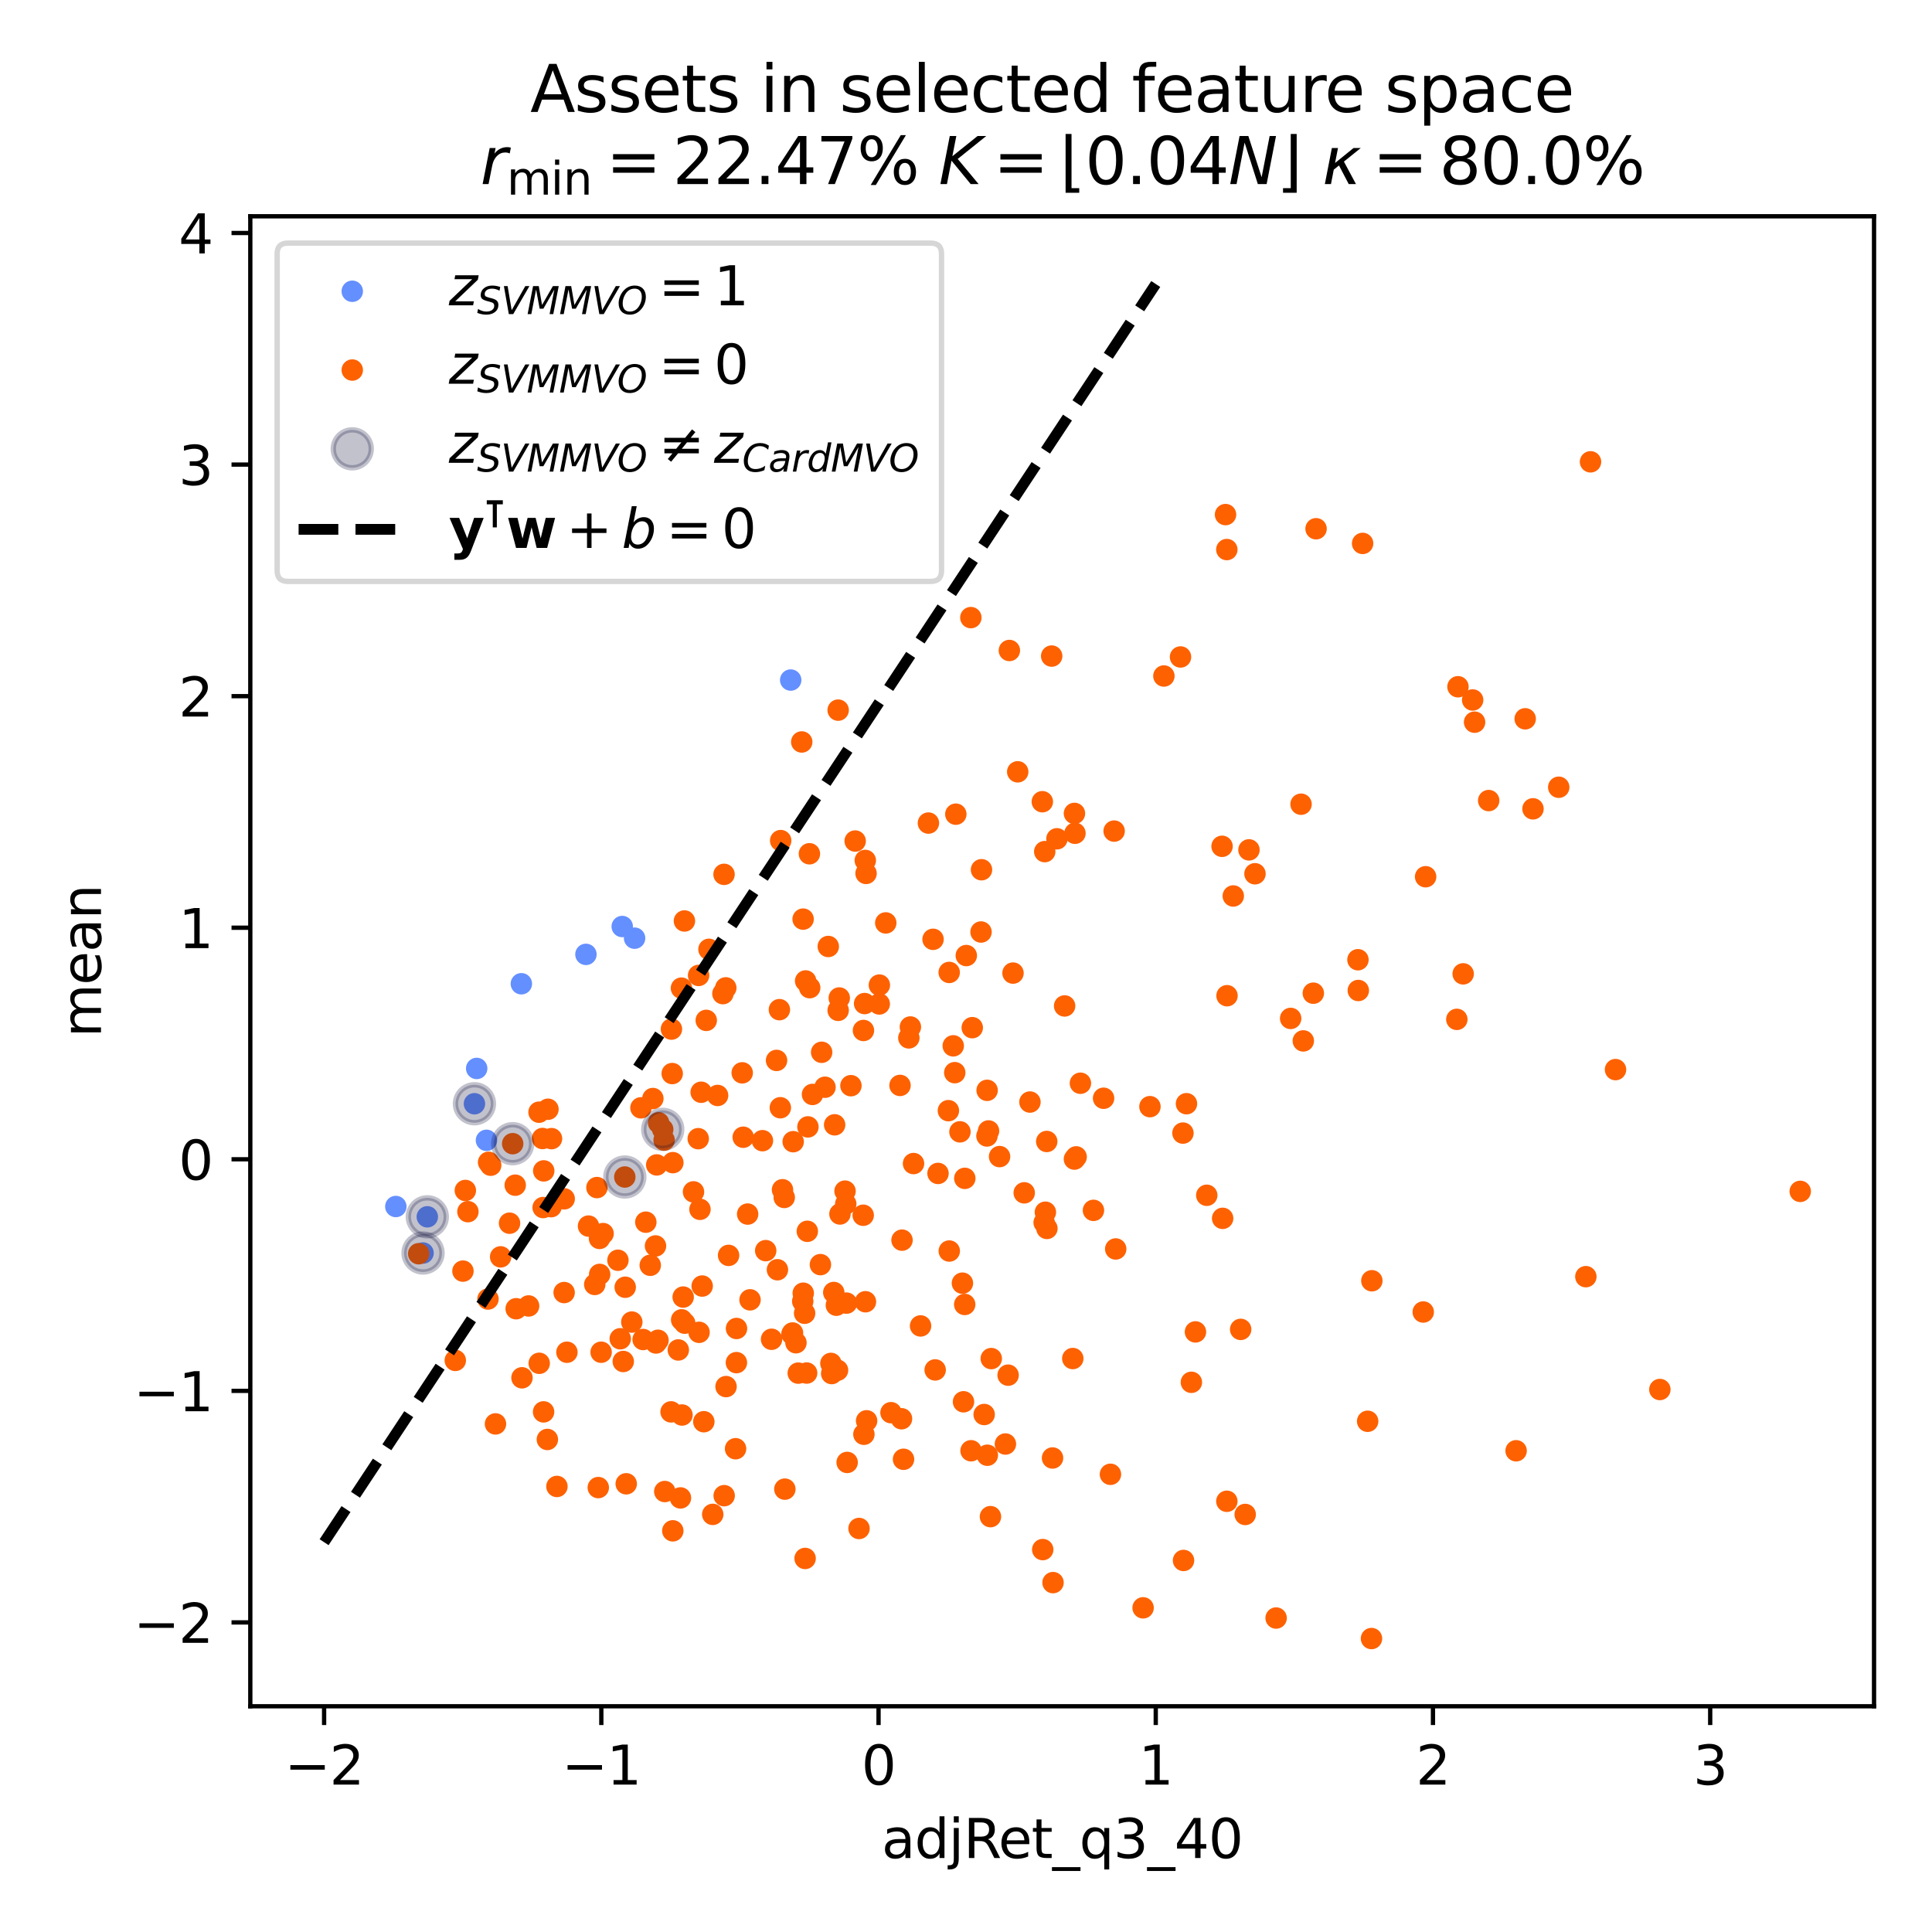 <?xml version="1.0" encoding="utf-8" standalone="no"?>
<!DOCTYPE svg PUBLIC "-//W3C//DTD SVG 1.1//EN"
  "http://www.w3.org/Graphics/SVG/1.1/DTD/svg11.dtd">
<svg xmlns:xlink="http://www.w3.org/1999/xlink" width="360pt" height="360pt" viewBox="0 0 360 360" xmlns="http://www.w3.org/2000/svg" version="1.1">
 <defs>
  <style type="text/css">*{stroke-linejoin: round; stroke-linecap: butt}</style>
 </defs>
 <g id="figure_1">
  <g id="patch_1">
   <path d="M 0 360 
L 360 360 
L 360 0 
L 0 0 
z
" style="fill: #ffffff"/>
  </g>
  <g id="axes_1">
   <g id="patch_2">
    <path d="M 46.64 317.939 
L 349.2 317.939 
L 349.2 40.301 
L 46.64 40.301 
z
" style="fill: #ffffff"/>
   </g>
   <g id="PathCollection_1">
    <defs>
     <path id="C0_0_c27280b6a4" d="M 0 1.5 
C 0.398 1.5 0.779 1.342 1.061 1.061 
C 1.342 0.779 1.5 0.398 1.5 -0 
C 1.5 -0.398 1.342 -0.779 1.061 -1.061 
C 0.779 -1.342 0.398 -1.5 0 -1.5 
C -0.398 -1.5 -0.779 -1.342 -1.061 -1.061 
C -1.342 -0.779 -1.5 -0.398 -1.5 0 
C -1.5 0.398 -1.342 0.779 -1.061 1.061 
C -0.779 1.342 -0.398 1.5 0 1.5 
z
"/>
    </defs>
    <g clip-path="url(#p348ec9093f)">
     <use xlink:href="#C0_0_c27280b6a4" x="147.333" y="126.718" style="fill: #648fff; stroke: #648fff"/>
    </g>
    <g clip-path="url(#p348ec9093f)">
     <use xlink:href="#C0_0_c27280b6a4" x="97.148" y="183.308" style="fill: #648fff; stroke: #648fff"/>
    </g>
    <g clip-path="url(#p348ec9093f)">
     <use xlink:href="#C0_0_c27280b6a4" x="115.943" y="172.644" style="fill: #648fff; stroke: #648fff"/>
    </g>
    <g clip-path="url(#p348ec9093f)">
     <use xlink:href="#C0_0_c27280b6a4" x="118.247" y="174.815" style="fill: #648fff; stroke: #648fff"/>
    </g>
    <g clip-path="url(#p348ec9093f)">
     <use xlink:href="#C0_0_c27280b6a4" x="109.181" y="177.835" style="fill: #648fff; stroke: #648fff"/>
    </g>
    <g clip-path="url(#p348ec9093f)">
     <use xlink:href="#C0_0_c27280b6a4" x="73.757" y="224.816" style="fill: #648fff; stroke: #648fff"/>
    </g>
    <g clip-path="url(#p348ec9093f)">
     <use xlink:href="#C0_0_c27280b6a4" x="88.406" y="205.667" style="fill: #648fff; stroke: #648fff"/>
    </g>
    <g clip-path="url(#p348ec9093f)">
     <use xlink:href="#C0_0_c27280b6a4" x="90.644" y="212.482" style="fill: #648fff; stroke: #648fff"/>
    </g>
    <g clip-path="url(#p348ec9093f)">
     <use xlink:href="#C0_0_c27280b6a4" x="78.828" y="233.482" style="fill: #648fff; stroke: #648fff"/>
    </g>
    <g clip-path="url(#p348ec9093f)">
     <use xlink:href="#C0_0_c27280b6a4" x="79.623" y="226.735" style="fill: #648fff; stroke: #648fff"/>
    </g>
    <g clip-path="url(#p348ec9093f)">
     <use xlink:href="#C0_0_c27280b6a4" x="88.824" y="199.089" style="fill: #648fff; stroke: #648fff"/>
    </g>
   </g>
   <g id="PathCollection_2">
    <defs>
     <path id="C1_0_710ad6f5e0" d="M 0 1.5 
C 0.398 1.5 0.779 1.342 1.061 1.061 
C 1.342 0.779 1.5 0.398 1.5 -0 
C 1.5 -0.398 1.342 -0.779 1.061 -1.061 
C 0.779 -1.342 0.398 -1.5 0 -1.5 
C -0.398 -1.5 -0.779 -1.342 -1.061 -1.061 
C -1.342 -0.779 -1.5 -0.398 -1.5 0 
C -1.5 0.398 -1.342 0.779 -1.061 1.061 
C -0.779 1.342 -0.398 1.5 0 1.5 
z
"/>
    </defs>
    <g clip-path="url(#p348ec9093f)">
     <use xlink:href="#C1_0_710ad6f5e0" x="161.233" y="160.33" style="fill: #fe6100; stroke: #fe6100"/>
    </g>
    <g clip-path="url(#p348ec9093f)">
     <use xlink:href="#C1_0_710ad6f5e0" x="158.559" y="202.302" style="fill: #fe6100; stroke: #fe6100"/>
    </g>
    <g clip-path="url(#p348ec9093f)">
     <use xlink:href="#C1_0_710ad6f5e0" x="228.636" y="185.538" style="fill: #fe6100; stroke: #fe6100"/>
    </g>
    <g clip-path="url(#p348ec9093f)">
     <use xlink:href="#C1_0_710ad6f5e0" x="194.223" y="149.389" style="fill: #fe6100; stroke: #fe6100"/>
    </g>
    <g clip-path="url(#p348ec9093f)">
     <use xlink:href="#C1_0_710ad6f5e0" x="127.585" y="246.555" style="fill: #fe6100; stroke: #fe6100"/>
    </g>
    <g clip-path="url(#p348ec9093f)">
     <use xlink:href="#C1_0_710ad6f5e0" x="119.43" y="206.428" style="fill: #fe6100; stroke: #fe6100"/>
    </g>
    <g clip-path="url(#p348ec9093f)">
     <use xlink:href="#C1_0_710ad6f5e0" x="272.639" y="181.463" style="fill: #fe6100; stroke: #fe6100"/>
    </g>
    <g clip-path="url(#p348ec9093f)">
     <use xlink:href="#C1_0_710ad6f5e0" x="86.264" y="236.853" style="fill: #fe6100; stroke: #fe6100"/>
    </g>
    <g clip-path="url(#p348ec9093f)">
     <use xlink:href="#C1_0_710ad6f5e0" x="232.726" y="158.362" style="fill: #fe6100; stroke: #fe6100"/>
    </g>
    <g clip-path="url(#p348ec9093f)">
     <use xlink:href="#C1_0_710ad6f5e0" x="151.396" y="203.932" style="fill: #fe6100; stroke: #fe6100"/>
    </g>
    <g clip-path="url(#p348ec9093f)">
     <use xlink:href="#C1_0_710ad6f5e0" x="86.709" y="221.826" style="fill: #fe6100; stroke: #fe6100"/>
    </g>
    <g clip-path="url(#p348ec9093f)">
     <use xlink:href="#C1_0_710ad6f5e0" x="102.767" y="212.167" style="fill: #fe6100; stroke: #fe6100"/>
    </g>
    <g clip-path="url(#p348ec9093f)">
     <use xlink:href="#C1_0_710ad6f5e0" x="183.904" y="211.67" style="fill: #fe6100; stroke: #fe6100"/>
    </g>
    <g clip-path="url(#p348ec9093f)">
     <use xlink:href="#C1_0_710ad6f5e0" x="150.307" y="255.846" style="fill: #fe6100; stroke: #fe6100"/>
    </g>
    <g clip-path="url(#p348ec9093f)">
     <use xlink:href="#C1_0_710ad6f5e0" x="265.644" y="163.367" style="fill: #fe6100; stroke: #fe6100"/>
    </g>
    <g clip-path="url(#p348ec9093f)">
     <use xlink:href="#C1_0_710ad6f5e0" x="274.766" y="134.567" style="fill: #fe6100; stroke: #fe6100"/>
    </g>
    <g clip-path="url(#p348ec9093f)">
     <use xlink:href="#C1_0_710ad6f5e0" x="176.883" y="233.111" style="fill: #fe6100; stroke: #fe6100"/>
    </g>
    <g clip-path="url(#p348ec9093f)">
     <use xlink:href="#C1_0_710ad6f5e0" x="148.743" y="255.862" style="fill: #fe6100; stroke: #fe6100"/>
    </g>
    <g clip-path="url(#p348ec9093f)">
     <use xlink:href="#C1_0_710ad6f5e0" x="195.078" y="228.901" style="fill: #fe6100; stroke: #fe6100"/>
    </g>
    <g clip-path="url(#p348ec9093f)">
     <use xlink:href="#C1_0_710ad6f5e0" x="126.795" y="279.116" style="fill: #fe6100; stroke: #fe6100"/>
    </g>
    <g clip-path="url(#p348ec9093f)">
     <use xlink:href="#C1_0_710ad6f5e0" x="127.015" y="245.933" style="fill: #fe6100; stroke: #fe6100"/>
    </g>
    <g clip-path="url(#p348ec9093f)">
     <use xlink:href="#C1_0_710ad6f5e0" x="123.489" y="210.444" style="fill: #fe6100; stroke: #fe6100"/>
    </g>
    <g clip-path="url(#p348ec9093f)">
     <use xlink:href="#C1_0_710ad6f5e0" x="147.564" y="248.598" style="fill: #fe6100; stroke: #fe6100"/>
    </g>
    <g clip-path="url(#p348ec9093f)">
     <use xlink:href="#C1_0_710ad6f5e0" x="149.578" y="242.479" style="fill: #fe6100; stroke: #fe6100"/>
    </g>
    <g clip-path="url(#p348ec9093f)">
     <use xlink:href="#C1_0_710ad6f5e0" x="205.636" y="204.643" style="fill: #fe6100; stroke: #fe6100"/>
    </g>
    <g clip-path="url(#p348ec9093f)">
     <use xlink:href="#C1_0_710ad6f5e0" x="153.728" y="202.59" style="fill: #fe6100; stroke: #fe6100"/>
    </g>
    <g clip-path="url(#p348ec9093f)">
     <use xlink:href="#C1_0_710ad6f5e0" x="134.938" y="278.698" style="fill: #fe6100; stroke: #fe6100"/>
    </g>
    <g clip-path="url(#p348ec9093f)">
     <use xlink:href="#C1_0_710ad6f5e0" x="179.333" y="239.099" style="fill: #fe6100; stroke: #fe6100"/>
    </g>
    <g clip-path="url(#p348ec9093f)">
     <use xlink:href="#C1_0_710ad6f5e0" x="147.798" y="212.737" style="fill: #fe6100; stroke: #fe6100"/>
    </g>
    <g clip-path="url(#p348ec9093f)">
     <use xlink:href="#C1_0_710ad6f5e0" x="296.37" y="86.055" style="fill: #fe6100; stroke: #fe6100"/>
    </g>
    <g clip-path="url(#p348ec9093f)">
     <use xlink:href="#C1_0_710ad6f5e0" x="221.083" y="205.66" style="fill: #fe6100; stroke: #fe6100"/>
    </g>
    <g clip-path="url(#p348ec9093f)">
     <use xlink:href="#C1_0_710ad6f5e0" x="214.276" y="206.209" style="fill: #fe6100; stroke: #fe6100"/>
    </g>
    <g clip-path="url(#p348ec9093f)">
     <use xlink:href="#C1_0_710ad6f5e0" x="221.997" y="257.572" style="fill: #fe6100; stroke: #fe6100"/>
    </g>
    <g clip-path="url(#p348ec9093f)">
     <use xlink:href="#C1_0_710ad6f5e0" x="146.246" y="277.479" style="fill: #fe6100; stroke: #fe6100"/>
    </g>
    <g clip-path="url(#p348ec9093f)">
     <use xlink:href="#C1_0_710ad6f5e0" x="161.376" y="162.749" style="fill: #fe6100; stroke: #fe6100"/>
    </g>
    <g clip-path="url(#p348ec9093f)">
     <use xlink:href="#C1_0_710ad6f5e0" x="196.216" y="294.896" style="fill: #fe6100; stroke: #fe6100"/>
    </g>
    <g clip-path="url(#p348ec9093f)">
     <use xlink:href="#C1_0_710ad6f5e0" x="134.7" y="185.151" style="fill: #fe6100; stroke: #fe6100"/>
    </g>
    <g clip-path="url(#p348ec9093f)">
     <use xlink:href="#C1_0_710ad6f5e0" x="187.343" y="269.071" style="fill: #fe6100; stroke: #fe6100"/>
    </g>
    <g clip-path="url(#p348ec9093f)">
     <use xlink:href="#C1_0_710ad6f5e0" x="231.18" y="247.712" style="fill: #fe6100; stroke: #fe6100"/>
    </g>
    <g clip-path="url(#p348ec9093f)">
     <use xlink:href="#C1_0_710ad6f5e0" x="183.935" y="203.168" style="fill: #fe6100; stroke: #fe6100"/>
    </g>
    <g clip-path="url(#p348ec9093f)">
     <use xlink:href="#C1_0_710ad6f5e0" x="227.821" y="227.022" style="fill: #fe6100; stroke: #fe6100"/>
    </g>
    <g clip-path="url(#p348ec9093f)">
     <use xlink:href="#C1_0_710ad6f5e0" x="122.368" y="217.066" style="fill: #fe6100; stroke: #fe6100"/>
    </g>
    <g clip-path="url(#p348ec9093f)">
     <use xlink:href="#C1_0_710ad6f5e0" x="163.836" y="187.072" style="fill: #fe6100; stroke: #fe6100"/>
    </g>
    <g clip-path="url(#p348ec9093f)">
     <use xlink:href="#C1_0_710ad6f5e0" x="171.534" y="247.068" style="fill: #fe6100; stroke: #fe6100"/>
    </g>
    <g clip-path="url(#p348ec9093f)">
     <use xlink:href="#C1_0_710ad6f5e0" x="105.637" y="251.97" style="fill: #fe6100; stroke: #fe6100"/>
    </g>
    <g clip-path="url(#p348ec9093f)">
     <use xlink:href="#C1_0_710ad6f5e0" x="206.915" y="274.714" style="fill: #fe6100; stroke: #fe6100"/>
    </g>
    <g clip-path="url(#p348ec9093f)">
     <use xlink:href="#C1_0_710ad6f5e0" x="121.653" y="204.696" style="fill: #fe6100; stroke: #fe6100"/>
    </g>
    <g clip-path="url(#p348ec9093f)">
     <use xlink:href="#C1_0_710ad6f5e0" x="145.404" y="206.412" style="fill: #fe6100; stroke: #fe6100"/>
    </g>
    <g clip-path="url(#p348ec9093f)">
     <use xlink:href="#C1_0_710ad6f5e0" x="130.841" y="239.635" style="fill: #fe6100; stroke: #fe6100"/>
    </g>
    <g clip-path="url(#p348ec9093f)">
     <use xlink:href="#C1_0_710ad6f5e0" x="176.72" y="206.957" style="fill: #fe6100; stroke: #fe6100"/>
    </g>
    <g clip-path="url(#p348ec9093f)">
     <use xlink:href="#C1_0_710ad6f5e0" x="97.264" y="256.734" style="fill: #fe6100; stroke: #fe6100"/>
    </g>
    <g clip-path="url(#p348ec9093f)">
     <use xlink:href="#C1_0_710ad6f5e0" x="145.23" y="188.135" style="fill: #fe6100; stroke: #fe6100"/>
    </g>
    <g clip-path="url(#p348ec9093f)">
     <use xlink:href="#C1_0_710ad6f5e0" x="138.487" y="211.904" style="fill: #fe6100; stroke: #fe6100"/>
    </g>
    <g clip-path="url(#p348ec9093f)">
     <use xlink:href="#C1_0_710ad6f5e0" x="157.854" y="272.503" style="fill: #fe6100; stroke: #fe6100"/>
    </g>
    <g clip-path="url(#p348ec9093f)">
     <use xlink:href="#C1_0_710ad6f5e0" x="116.423" y="219.319" style="fill: #fe6100; stroke: #fe6100"/>
    </g>
    <g clip-path="url(#p348ec9093f)">
     <use xlink:href="#C1_0_710ad6f5e0" x="126.393" y="251.545" style="fill: #fe6100; stroke: #fe6100"/>
    </g>
    <g clip-path="url(#p348ec9093f)">
     <use xlink:href="#C1_0_710ad6f5e0" x="123.748" y="212.443" style="fill: #fe6100; stroke: #fe6100"/>
    </g>
    <g clip-path="url(#p348ec9093f)">
     <use xlink:href="#C1_0_710ad6f5e0" x="229.804" y="166.954" style="fill: #fe6100; stroke: #fe6100"/>
    </g>
    <g clip-path="url(#p348ec9093f)">
     <use xlink:href="#C1_0_710ad6f5e0" x="232.025" y="282.198" style="fill: #fe6100; stroke: #fe6100"/>
    </g>
    <g clip-path="url(#p348ec9093f)">
     <use xlink:href="#C1_0_710ad6f5e0" x="142.676" y="233.039" style="fill: #fe6100; stroke: #fe6100"/>
    </g>
    <g clip-path="url(#p348ec9093f)">
     <use xlink:href="#C1_0_710ad6f5e0" x="172.996" y="153.367" style="fill: #fe6100; stroke: #fe6100"/>
    </g>
    <g clip-path="url(#p348ec9093f)">
     <use xlink:href="#C1_0_710ad6f5e0" x="245.229" y="98.525" style="fill: #fe6100; stroke: #fe6100"/>
    </g>
    <g clip-path="url(#p348ec9093f)">
     <use xlink:href="#C1_0_710ad6f5e0" x="115.574" y="249.46" style="fill: #fe6100; stroke: #fe6100"/>
    </g>
    <g clip-path="url(#p348ec9093f)">
     <use xlink:href="#C1_0_710ad6f5e0" x="134.914" y="162.923" style="fill: #fe6100; stroke: #fe6100"/>
    </g>
    <g clip-path="url(#p348ec9093f)">
     <use xlink:href="#C1_0_710ad6f5e0" x="135.288" y="258.37" style="fill: #fe6100; stroke: #fe6100"/>
    </g>
    <g clip-path="url(#p348ec9093f)">
     <use xlink:href="#C1_0_710ad6f5e0" x="96.179" y="243.864" style="fill: #fe6100; stroke: #fe6100"/>
    </g>
    <g clip-path="url(#p348ec9093f)">
     <use xlink:href="#C1_0_710ad6f5e0" x="91.043" y="216.578" style="fill: #fe6100; stroke: #fe6100"/>
    </g>
    <g clip-path="url(#p348ec9093f)">
     <use xlink:href="#C1_0_710ad6f5e0" x="154.826" y="254.051" style="fill: #fe6100; stroke: #fe6100"/>
    </g>
    <g clip-path="url(#p348ec9093f)">
     <use xlink:href="#C1_0_710ad6f5e0" x="183.974" y="271.162" style="fill: #fe6100; stroke: #fe6100"/>
    </g>
    <g clip-path="url(#p348ec9093f)">
     <use xlink:href="#C1_0_710ad6f5e0" x="184.558" y="282.605" style="fill: #fe6100; stroke: #fe6100"/>
    </g>
    <g clip-path="url(#p348ec9093f)">
     <use xlink:href="#C1_0_710ad6f5e0" x="177.624" y="194.877" style="fill: #fe6100; stroke: #fe6100"/>
    </g>
    <g clip-path="url(#p348ec9093f)">
     <use xlink:href="#C1_0_710ad6f5e0" x="207.603" y="154.861" style="fill: #fe6100; stroke: #fe6100"/>
    </g>
    <g clip-path="url(#p348ec9093f)">
     <use xlink:href="#C1_0_710ad6f5e0" x="179.759" y="243.066" style="fill: #fe6100; stroke: #fe6100"/>
    </g>
    <g clip-path="url(#p348ec9093f)">
     <use xlink:href="#C1_0_710ad6f5e0" x="130.105" y="212.177" style="fill: #fe6100; stroke: #fe6100"/>
    </g>
    <g clip-path="url(#p348ec9093f)">
     <use xlink:href="#C1_0_710ad6f5e0" x="186.254" y="215.514" style="fill: #fe6100; stroke: #fe6100"/>
    </g>
    <g clip-path="url(#p348ec9093f)">
     <use xlink:href="#C1_0_710ad6f5e0" x="105.131" y="223.382" style="fill: #fe6100; stroke: #fe6100"/>
    </g>
    <g clip-path="url(#p348ec9093f)">
     <use xlink:href="#C1_0_710ad6f5e0" x="96.004" y="220.842" style="fill: #fe6100; stroke: #fe6100"/>
    </g>
    <g clip-path="url(#p348ec9093f)">
     <use xlink:href="#C1_0_710ad6f5e0" x="188.759" y="181.321" style="fill: #fe6100; stroke: #fe6100"/>
    </g>
    <g clip-path="url(#p348ec9093f)">
     <use xlink:href="#C1_0_710ad6f5e0" x="102.107" y="206.692" style="fill: #fe6100; stroke: #fe6100"/>
    </g>
    <g clip-path="url(#p348ec9093f)">
     <use xlink:href="#C1_0_710ad6f5e0" x="166.024" y="263.231" style="fill: #fe6100; stroke: #fe6100"/>
    </g>
    <g clip-path="url(#p348ec9093f)">
     <use xlink:href="#C1_0_710ad6f5e0" x="135.761" y="233.922" style="fill: #fe6100; stroke: #fe6100"/>
    </g>
    <g clip-path="url(#p348ec9093f)">
     <use xlink:href="#C1_0_710ad6f5e0" x="160.067" y="284.81" style="fill: #fe6100; stroke: #fe6100"/>
    </g>
    <g clip-path="url(#p348ec9093f)">
     <use xlink:href="#C1_0_710ad6f5e0" x="121.166" y="235.768" style="fill: #fe6100; stroke: #fe6100"/>
    </g>
    <g clip-path="url(#p348ec9093f)">
     <use xlink:href="#C1_0_710ad6f5e0" x="111.739" y="237.468" style="fill: #fe6100; stroke: #fe6100"/>
    </g>
    <g clip-path="url(#p348ec9093f)">
     <use xlink:href="#C1_0_710ad6f5e0" x="111.229" y="221.288" style="fill: #fe6100; stroke: #fe6100"/>
    </g>
    <g clip-path="url(#p348ec9093f)">
     <use xlink:href="#C1_0_710ad6f5e0" x="127.299" y="241.688" style="fill: #fe6100; stroke: #fe6100"/>
    </g>
    <g clip-path="url(#p348ec9093f)">
     <use xlink:href="#C1_0_710ad6f5e0" x="101.317" y="218.177" style="fill: #fe6100; stroke: #fe6100"/>
    </g>
    <g clip-path="url(#p348ec9093f)">
     <use xlink:href="#C1_0_710ad6f5e0" x="242.851" y="193.957" style="fill: #fe6100; stroke: #fe6100"/>
    </g>
    <g clip-path="url(#p348ec9093f)">
     <use xlink:href="#C1_0_710ad6f5e0" x="150.875" y="184.039" style="fill: #fe6100; stroke: #fe6100"/>
    </g>
    <g clip-path="url(#p348ec9093f)">
     <use xlink:href="#C1_0_710ad6f5e0" x="240.494" y="189.768" style="fill: #fe6100; stroke: #fe6100"/>
    </g>
    <g clip-path="url(#p348ec9093f)">
     <use xlink:href="#C1_0_710ad6f5e0" x="195.965" y="122.249" style="fill: #fe6100; stroke: #fe6100"/>
    </g>
    <g clip-path="url(#p348ec9093f)">
     <use xlink:href="#C1_0_710ad6f5e0" x="156.179" y="188.264" style="fill: #fe6100; stroke: #fe6100"/>
    </g>
    <g clip-path="url(#p348ec9093f)">
     <use xlink:href="#C1_0_710ad6f5e0" x="135.241" y="184.075" style="fill: #fe6100; stroke: #fe6100"/>
    </g>
    <g clip-path="url(#p348ec9093f)">
     <use xlink:href="#C1_0_710ad6f5e0" x="213" y="299.595" style="fill: #fe6100; stroke: #fe6100"/>
    </g>
    <g clip-path="url(#p348ec9093f)">
     <use xlink:href="#C1_0_710ad6f5e0" x="138.3" y="199.908" style="fill: #fe6100; stroke: #fe6100"/>
    </g>
    <g clip-path="url(#p348ec9093f)">
     <use xlink:href="#C1_0_710ad6f5e0" x="161.106" y="186.999" style="fill: #fe6100; stroke: #fe6100"/>
    </g>
    <g clip-path="url(#p348ec9093f)">
     <use xlink:href="#C1_0_710ad6f5e0" x="301.029" y="199.304" style="fill: #fe6100; stroke: #fe6100"/>
    </g>
    <g clip-path="url(#p348ec9093f)">
     <use xlink:href="#C1_0_710ad6f5e0" x="277.395" y="149.174" style="fill: #fe6100; stroke: #fe6100"/>
    </g>
    <g clip-path="url(#p348ec9093f)">
     <use xlink:href="#C1_0_710ad6f5e0" x="95.531" y="213.108" style="fill: #fe6100; stroke: #fe6100"/>
    </g>
    <g clip-path="url(#p348ec9093f)">
     <use xlink:href="#C1_0_710ad6f5e0" x="180.054" y="178.054" style="fill: #fe6100; stroke: #fe6100"/>
    </g>
    <g clip-path="url(#p348ec9093f)">
     <use xlink:href="#C1_0_710ad6f5e0" x="78.011" y="233.615" style="fill: #fe6100; stroke: #fe6100"/>
    </g>
    <g clip-path="url(#p348ec9093f)">
     <use xlink:href="#C1_0_710ad6f5e0" x="180.905" y="115.083" style="fill: #fe6100; stroke: #fe6100"/>
    </g>
    <g clip-path="url(#p348ec9093f)">
     <use xlink:href="#C1_0_710ad6f5e0" x="125.045" y="263.083" style="fill: #fe6100; stroke: #fe6100"/>
    </g>
    <g clip-path="url(#p348ec9093f)">
     <use xlink:href="#C1_0_710ad6f5e0" x="122.609" y="249.737" style="fill: #fe6100; stroke: #fe6100"/>
    </g>
    <g clip-path="url(#p348ec9093f)">
     <use xlink:href="#C1_0_710ad6f5e0" x="196.124" y="271.675" style="fill: #fe6100; stroke: #fe6100"/>
    </g>
    <g clip-path="url(#p348ec9093f)">
     <use xlink:href="#C1_0_710ad6f5e0" x="145.808" y="221.691" style="fill: #fe6100; stroke: #fe6100"/>
    </g>
    <g clip-path="url(#p348ec9093f)">
     <use xlink:href="#C1_0_710ad6f5e0" x="122.144" y="232.162" style="fill: #fe6100; stroke: #fe6100"/>
    </g>
    <g clip-path="url(#p348ec9093f)">
     <use xlink:href="#C1_0_710ad6f5e0" x="188.081" y="121.209" style="fill: #fe6100; stroke: #fe6100"/>
    </g>
    <g clip-path="url(#p348ec9093f)">
     <use xlink:href="#C1_0_710ad6f5e0" x="200.303" y="155.266" style="fill: #fe6100; stroke: #fe6100"/>
    </g>
    <g clip-path="url(#p348ec9093f)">
     <use xlink:href="#C1_0_710ad6f5e0" x="228.603" y="279.741" style="fill: #fe6100; stroke: #fe6100"/>
    </g>
    <g clip-path="url(#p348ec9093f)">
     <use xlink:href="#C1_0_710ad6f5e0" x="184.2" y="210.735" style="fill: #fe6100; stroke: #fe6100"/>
    </g>
    <g clip-path="url(#p348ec9093f)">
     <use xlink:href="#C1_0_710ad6f5e0" x="137.063" y="269.949" style="fill: #fe6100; stroke: #fe6100"/>
    </g>
    <g clip-path="url(#p348ec9093f)">
     <use xlink:href="#C1_0_710ad6f5e0" x="157.459" y="221.949" style="fill: #fe6100; stroke: #fe6100"/>
    </g>
    <g clip-path="url(#p348ec9093f)">
     <use xlink:href="#C1_0_710ad6f5e0" x="109.662" y="228.462" style="fill: #fe6100; stroke: #fe6100"/>
    </g>
    <g clip-path="url(#p348ec9093f)">
     <use xlink:href="#C1_0_710ad6f5e0" x="183.384" y="263.572" style="fill: #fe6100; stroke: #fe6100"/>
    </g>
    <g clip-path="url(#p348ec9093f)">
     <use xlink:href="#C1_0_710ad6f5e0" x="119.836" y="249.599" style="fill: #fe6100; stroke: #fe6100"/>
    </g>
    <g clip-path="url(#p348ec9093f)">
     <use xlink:href="#C1_0_710ad6f5e0" x="265.199" y="244.474" style="fill: #fe6100; stroke: #fe6100"/>
    </g>
    <g clip-path="url(#p348ec9093f)">
     <use xlink:href="#C1_0_710ad6f5e0" x="149.393" y="138.253" style="fill: #fe6100; stroke: #fe6100"/>
    </g>
    <g clip-path="url(#p348ec9093f)">
     <use xlink:href="#C1_0_710ad6f5e0" x="91.434" y="217.122" style="fill: #fe6100; stroke: #fe6100"/>
    </g>
    <g clip-path="url(#p348ec9093f)">
     <use xlink:href="#C1_0_710ad6f5e0" x="156.179" y="132.323" style="fill: #fe6100; stroke: #fe6100"/>
    </g>
    <g clip-path="url(#p348ec9093f)">
     <use xlink:href="#C1_0_710ad6f5e0" x="156.513" y="226.206" style="fill: #fe6100; stroke: #fe6100"/>
    </g>
    <g clip-path="url(#p348ec9093f)">
     <use xlink:href="#C1_0_710ad6f5e0" x="271.459" y="189.945" style="fill: #fe6100; stroke: #fe6100"/>
    </g>
    <g clip-path="url(#p348ec9093f)">
     <use xlink:href="#C1_0_710ad6f5e0" x="159.349" y="156.715" style="fill: #fe6100; stroke: #fe6100"/>
    </g>
    <g clip-path="url(#p348ec9093f)">
     <use xlink:href="#C1_0_710ad6f5e0" x="274.407" y="130.432" style="fill: #fe6100; stroke: #fe6100"/>
    </g>
    <g clip-path="url(#p348ec9093f)">
     <use xlink:href="#C1_0_710ad6f5e0" x="105.117" y="240.848" style="fill: #fe6100; stroke: #fe6100"/>
    </g>
    <g clip-path="url(#p348ec9093f)">
     <use xlink:href="#C1_0_710ad6f5e0" x="145.469" y="156.632" style="fill: #fe6100; stroke: #fe6100"/>
    </g>
    <g clip-path="url(#p348ec9093f)">
     <use xlink:href="#C1_0_710ad6f5e0" x="168.078" y="231.083" style="fill: #fe6100; stroke: #fe6100"/>
    </g>
    <g clip-path="url(#p348ec9093f)">
     <use xlink:href="#C1_0_710ad6f5e0" x="194.562" y="227.81" style="fill: #fe6100; stroke: #fe6100"/>
    </g>
    <g clip-path="url(#p348ec9093f)">
     <use xlink:href="#C1_0_710ad6f5e0" x="98.499" y="243.346" style="fill: #fe6100; stroke: #fe6100"/>
    </g>
    <g clip-path="url(#p348ec9093f)">
     <use xlink:href="#C1_0_710ad6f5e0" x="244.718" y="185.066" style="fill: #fe6100; stroke: #fe6100"/>
    </g>
    <g clip-path="url(#p348ec9093f)">
     <use xlink:href="#C1_0_710ad6f5e0" x="101.087" y="212.145" style="fill: #fe6100; stroke: #fe6100"/>
    </g>
    <g clip-path="url(#p348ec9093f)">
     <use xlink:href="#C1_0_710ad6f5e0" x="253.101" y="184.564" style="fill: #fe6100; stroke: #fe6100"/>
    </g>
    <g clip-path="url(#p348ec9093f)">
     <use xlink:href="#C1_0_710ad6f5e0" x="147.678" y="248.383" style="fill: #fe6100; stroke: #fe6100"/>
    </g>
    <g clip-path="url(#p348ec9093f)">
     <use xlink:href="#C1_0_710ad6f5e0" x="177.904" y="199.875" style="fill: #fe6100; stroke: #fe6100"/>
    </g>
    <g clip-path="url(#p348ec9093f)">
     <use xlink:href="#C1_0_710ad6f5e0" x="152.874" y="235.645" style="fill: #fe6100; stroke: #fe6100"/>
    </g>
    <g clip-path="url(#p348ec9093f)">
     <use xlink:href="#C1_0_710ad6f5e0" x="290.447" y="146.691" style="fill: #fe6100; stroke: #fe6100"/>
    </g>
    <g clip-path="url(#p348ec9093f)">
     <use xlink:href="#C1_0_710ad6f5e0" x="133.714" y="204.123" style="fill: #fe6100; stroke: #fe6100"/>
    </g>
    <g clip-path="url(#p348ec9093f)">
     <use xlink:href="#C1_0_710ad6f5e0" x="157.736" y="242.814" style="fill: #fe6100; stroke: #fe6100"/>
    </g>
    <g clip-path="url(#p348ec9093f)">
     <use xlink:href="#C1_0_710ad6f5e0" x="126.978" y="184.122" style="fill: #fe6100; stroke: #fe6100"/>
    </g>
    <g clip-path="url(#p348ec9093f)">
     <use xlink:href="#C1_0_710ad6f5e0" x="182.889" y="162.062" style="fill: #fe6100; stroke: #fe6100"/>
    </g>
    <g clip-path="url(#p348ec9093f)">
     <use xlink:href="#C1_0_710ad6f5e0" x="130.431" y="225.34" style="fill: #fe6100; stroke: #fe6100"/>
    </g>
    <g clip-path="url(#p348ec9093f)">
     <use xlink:href="#C1_0_710ad6f5e0" x="174.254" y="255.266" style="fill: #fe6100; stroke: #fe6100"/>
    </g>
    <g clip-path="url(#p348ec9093f)">
     <use xlink:href="#C1_0_710ad6f5e0" x="178.873" y="210.902" style="fill: #fe6100; stroke: #fe6100"/>
    </g>
    <g clip-path="url(#p348ec9093f)">
     <use xlink:href="#C1_0_710ad6f5e0" x="254.842" y="264.834" style="fill: #fe6100; stroke: #fe6100"/>
    </g>
    <g clip-path="url(#p348ec9093f)">
     <use xlink:href="#C1_0_710ad6f5e0" x="130.172" y="181.758" style="fill: #fe6100; stroke: #fe6100"/>
    </g>
    <g clip-path="url(#p348ec9093f)">
     <use xlink:href="#C1_0_710ad6f5e0" x="103.776" y="276.979" style="fill: #fe6100; stroke: #fe6100"/>
    </g>
    <g clip-path="url(#p348ec9093f)">
     <use xlink:href="#C1_0_710ad6f5e0" x="115.143" y="234.83" style="fill: #fe6100; stroke: #fe6100"/>
    </g>
    <g clip-path="url(#p348ec9093f)">
     <use xlink:href="#C1_0_710ad6f5e0" x="271.672" y="127.967" style="fill: #fe6100; stroke: #fe6100"/>
    </g>
    <g clip-path="url(#p348ec9093f)">
     <use xlink:href="#C1_0_710ad6f5e0" x="130.26" y="248.257" style="fill: #fe6100; stroke: #fe6100"/>
    </g>
    <g clip-path="url(#p348ec9093f)">
     <use xlink:href="#C1_0_710ad6f5e0" x="335.447" y="221.995" style="fill: #fe6100; stroke: #fe6100"/>
    </g>
    <g clip-path="url(#p348ec9093f)">
     <use xlink:href="#C1_0_710ad6f5e0" x="160.891" y="192.014" style="fill: #fe6100; stroke: #fe6100"/>
    </g>
    <g clip-path="url(#p348ec9093f)">
     <use xlink:href="#C1_0_710ad6f5e0" x="224.863" y="222.723" style="fill: #fe6100; stroke: #fe6100"/>
    </g>
    <g clip-path="url(#p348ec9093f)">
     <use xlink:href="#C1_0_710ad6f5e0" x="200.525" y="215.569" style="fill: #fe6100; stroke: #fe6100"/>
    </g>
    <g clip-path="url(#p348ec9093f)">
     <use xlink:href="#C1_0_710ad6f5e0" x="255.557" y="305.319" style="fill: #fe6100; stroke: #fe6100"/>
    </g>
    <g clip-path="url(#p348ec9093f)">
     <use xlink:href="#C1_0_710ad6f5e0" x="160.844" y="226.444" style="fill: #fe6100; stroke: #fe6100"/>
    </g>
    <g clip-path="url(#p348ec9093f)">
     <use xlink:href="#C1_0_710ad6f5e0" x="150.118" y="182.784" style="fill: #fe6100; stroke: #fe6100"/>
    </g>
    <g clip-path="url(#p348ec9093f)">
     <use xlink:href="#C1_0_710ad6f5e0" x="242.431" y="149.853" style="fill: #fe6100; stroke: #fe6100"/>
    </g>
    <g clip-path="url(#p348ec9093f)">
     <use xlink:href="#C1_0_710ad6f5e0" x="127.533" y="171.61" style="fill: #fe6100; stroke: #fe6100"/>
    </g>
    <g clip-path="url(#p348ec9093f)">
     <use xlink:href="#C1_0_710ad6f5e0" x="179.778" y="219.569" style="fill: #fe6100; stroke: #fe6100"/>
    </g>
    <g clip-path="url(#p348ec9093f)">
     <use xlink:href="#C1_0_710ad6f5e0" x="156.064" y="255.322" style="fill: #fe6100; stroke: #fe6100"/>
    </g>
    <g clip-path="url(#p348ec9093f)">
     <use xlink:href="#C1_0_710ad6f5e0" x="125.112" y="191.759" style="fill: #fe6100; stroke: #fe6100"/>
    </g>
    <g clip-path="url(#p348ec9093f)">
     <use xlink:href="#C1_0_710ad6f5e0" x="130.653" y="203.523" style="fill: #fe6100; stroke: #fe6100"/>
    </g>
    <g clip-path="url(#p348ec9093f)">
     <use xlink:href="#C1_0_710ad6f5e0" x="122.231" y="250.246" style="fill: #fe6100; stroke: #fe6100"/>
    </g>
    <g clip-path="url(#p348ec9093f)">
     <use xlink:href="#C1_0_710ad6f5e0" x="178.104" y="151.71" style="fill: #fe6100; stroke: #fe6100"/>
    </g>
    <g clip-path="url(#p348ec9093f)">
     <use xlink:href="#C1_0_710ad6f5e0" x="201.32" y="201.845" style="fill: #fe6100; stroke: #fe6100"/>
    </g>
    <g clip-path="url(#p348ec9093f)">
     <use xlink:href="#C1_0_710ad6f5e0" x="102.69" y="224.847" style="fill: #fe6100; stroke: #fe6100"/>
    </g>
    <g clip-path="url(#p348ec9093f)">
     <use xlink:href="#C1_0_710ad6f5e0" x="161.48" y="264.746" style="fill: #fe6100; stroke: #fe6100"/>
    </g>
    <g clip-path="url(#p348ec9093f)">
     <use xlink:href="#C1_0_710ad6f5e0" x="181.167" y="191.491" style="fill: #fe6100; stroke: #fe6100"/>
    </g>
    <g clip-path="url(#p348ec9093f)">
     <use xlink:href="#C1_0_710ad6f5e0" x="228.601" y="102.402" style="fill: #fe6100; stroke: #fe6100"/>
    </g>
    <g clip-path="url(#p348ec9093f)">
     <use xlink:href="#C1_0_710ad6f5e0" x="116.134" y="253.694" style="fill: #fe6100; stroke: #fe6100"/>
    </g>
    <g clip-path="url(#p348ec9093f)">
     <use xlink:href="#C1_0_710ad6f5e0" x="220.532" y="290.769" style="fill: #fe6100; stroke: #fe6100"/>
    </g>
    <g clip-path="url(#p348ec9093f)">
     <use xlink:href="#C1_0_710ad6f5e0" x="101.993" y="268.223" style="fill: #fe6100; stroke: #fe6100"/>
    </g>
    <g clip-path="url(#p348ec9093f)">
     <use xlink:href="#C1_0_710ad6f5e0" x="120.34" y="227.734" style="fill: #fe6100; stroke: #fe6100"/>
    </g>
    <g clip-path="url(#p348ec9093f)">
     <use xlink:href="#C1_0_710ad6f5e0" x="123.869" y="277.924" style="fill: #fe6100; stroke: #fe6100"/>
    </g>
    <g clip-path="url(#p348ec9093f)">
     <use xlink:href="#C1_0_710ad6f5e0" x="93.287" y="234.198" style="fill: #fe6100; stroke: #fe6100"/>
    </g>
    <g clip-path="url(#p348ec9093f)">
     <use xlink:href="#C1_0_710ad6f5e0" x="149.672" y="240.969" style="fill: #fe6100; stroke: #fe6100"/>
    </g>
    <g clip-path="url(#p348ec9093f)">
     <use xlink:href="#C1_0_710ad6f5e0" x="131.148" y="264.917" style="fill: #fe6100; stroke: #fe6100"/>
    </g>
    <g clip-path="url(#p348ec9093f)">
     <use xlink:href="#C1_0_710ad6f5e0" x="101.289" y="263.083" style="fill: #fe6100; stroke: #fe6100"/>
    </g>
    <g clip-path="url(#p348ec9093f)">
     <use xlink:href="#C1_0_710ad6f5e0" x="144.864" y="236.599" style="fill: #fe6100; stroke: #fe6100"/>
    </g>
    <g clip-path="url(#p348ec9093f)">
     <use xlink:href="#C1_0_710ad6f5e0" x="156.384" y="185.96" style="fill: #fe6100; stroke: #fe6100"/>
    </g>
    <g clip-path="url(#p348ec9093f)">
     <use xlink:href="#C1_0_710ad6f5e0" x="137.238" y="247.543" style="fill: #fe6100; stroke: #fe6100"/>
    </g>
    <g clip-path="url(#p348ec9093f)">
     <use xlink:href="#C1_0_710ad6f5e0" x="189.635" y="143.817" style="fill: #fe6100; stroke: #fe6100"/>
    </g>
    <g clip-path="url(#p348ec9093f)">
     <use xlink:href="#C1_0_710ad6f5e0" x="100.475" y="254.031" style="fill: #fe6100; stroke: #fe6100"/>
    </g>
    <g clip-path="url(#p348ec9093f)">
     <use xlink:href="#C1_0_710ad6f5e0" x="191.916" y="205.35" style="fill: #fe6100; stroke: #fe6100"/>
    </g>
    <g clip-path="url(#p348ec9093f)">
     <use xlink:href="#C1_0_710ad6f5e0" x="309.29" y="258.915" style="fill: #fe6100; stroke: #fe6100"/>
    </g>
    <g clip-path="url(#p348ec9093f)">
     <use xlink:href="#C1_0_710ad6f5e0" x="200.209" y="151.568" style="fill: #fe6100; stroke: #fe6100"/>
    </g>
    <g clip-path="url(#p348ec9093f)">
     <use xlink:href="#C1_0_710ad6f5e0" x="179.534" y="261.203" style="fill: #fe6100; stroke: #fe6100"/>
    </g>
    <g clip-path="url(#p348ec9093f)">
     <use xlink:href="#C1_0_710ad6f5e0" x="101.204" y="225.009" style="fill: #fe6100; stroke: #fe6100"/>
    </g>
    <g clip-path="url(#p348ec9093f)">
     <use xlink:href="#C1_0_710ad6f5e0" x="111.481" y="277.189" style="fill: #fe6100; stroke: #fe6100"/>
    </g>
    <g clip-path="url(#p348ec9093f)">
     <use xlink:href="#C1_0_710ad6f5e0" x="169.638" y="191.364" style="fill: #fe6100; stroke: #fe6100"/>
    </g>
    <g clip-path="url(#p348ec9093f)">
     <use xlink:href="#C1_0_710ad6f5e0" x="253.903" y="101.257" style="fill: #fe6100; stroke: #fe6100"/>
    </g>
    <g clip-path="url(#p348ec9093f)">
     <use xlink:href="#C1_0_710ad6f5e0" x="196.945" y="156.296" style="fill: #fe6100; stroke: #fe6100"/>
    </g>
    <g clip-path="url(#p348ec9093f)">
     <use xlink:href="#C1_0_710ad6f5e0" x="125.369" y="285.247" style="fill: #fe6100; stroke: #fe6100"/>
    </g>
    <g clip-path="url(#p348ec9093f)">
     <use xlink:href="#C1_0_710ad6f5e0" x="163.858" y="183.554" style="fill: #fe6100; stroke: #fe6100"/>
    </g>
    <g clip-path="url(#p348ec9093f)">
     <use xlink:href="#C1_0_710ad6f5e0" x="173.86" y="175.028" style="fill: #fe6100; stroke: #fe6100"/>
    </g>
    <g clip-path="url(#p348ec9093f)">
     <use xlink:href="#C1_0_710ad6f5e0" x="199.898" y="253.143" style="fill: #fe6100; stroke: #fe6100"/>
    </g>
    <g clip-path="url(#p348ec9093f)">
     <use xlink:href="#C1_0_710ad6f5e0" x="111.706" y="230.763" style="fill: #fe6100; stroke: #fe6100"/>
    </g>
    <g clip-path="url(#p348ec9093f)">
     <use xlink:href="#C1_0_710ad6f5e0" x="117.728" y="246.347" style="fill: #fe6100; stroke: #fe6100"/>
    </g>
    <g clip-path="url(#p348ec9093f)">
     <use xlink:href="#C1_0_710ad6f5e0" x="144.699" y="197.593" style="fill: #fe6100; stroke: #fe6100"/>
    </g>
    <g clip-path="url(#p348ec9093f)">
     <use xlink:href="#C1_0_710ad6f5e0" x="84.836" y="253.492" style="fill: #fe6100; stroke: #fe6100"/>
    </g>
    <g clip-path="url(#p348ec9093f)">
     <use xlink:href="#C1_0_710ad6f5e0" x="100.44" y="207.24" style="fill: #fe6100; stroke: #fe6100"/>
    </g>
    <g clip-path="url(#p348ec9093f)">
     <use xlink:href="#C1_0_710ad6f5e0" x="282.505" y="270.331" style="fill: #fe6100; stroke: #fe6100"/>
    </g>
    <g clip-path="url(#p348ec9093f)">
     <use xlink:href="#C1_0_710ad6f5e0" x="220.425" y="211.135" style="fill: #fe6100; stroke: #fe6100"/>
    </g>
    <g clip-path="url(#p348ec9093f)">
     <use xlink:href="#C1_0_710ad6f5e0" x="132.106" y="176.891" style="fill: #fe6100; stroke: #fe6100"/>
    </g>
    <g clip-path="url(#p348ec9093f)">
     <use xlink:href="#C1_0_710ad6f5e0" x="155.522" y="209.593" style="fill: #fe6100; stroke: #fe6100"/>
    </g>
    <g clip-path="url(#p348ec9093f)">
     <use xlink:href="#C1_0_710ad6f5e0" x="150.822" y="159.087" style="fill: #fe6100; stroke: #fe6100"/>
    </g>
    <g clip-path="url(#p348ec9093f)">
     <use xlink:href="#C1_0_710ad6f5e0" x="137.219" y="253.907" style="fill: #fe6100; stroke: #fe6100"/>
    </g>
    <g clip-path="url(#p348ec9093f)">
     <use xlink:href="#C1_0_710ad6f5e0" x="195.044" y="212.697" style="fill: #fe6100; stroke: #fe6100"/>
    </g>
    <g clip-path="url(#p348ec9093f)">
     <use xlink:href="#C1_0_710ad6f5e0" x="146.132" y="223.129" style="fill: #fe6100; stroke: #fe6100"/>
    </g>
    <g clip-path="url(#p348ec9093f)">
     <use xlink:href="#C1_0_710ad6f5e0" x="90.927" y="242.056" style="fill: #fe6100; stroke: #fe6100"/>
    </g>
    <g clip-path="url(#p348ec9093f)">
     <use xlink:href="#C1_0_710ad6f5e0" x="116.5" y="239.857" style="fill: #fe6100; stroke: #fe6100"/>
    </g>
    <g clip-path="url(#p348ec9093f)">
     <use xlink:href="#C1_0_710ad6f5e0" x="116.688" y="276.483" style="fill: #fe6100; stroke: #fe6100"/>
    </g>
    <g clip-path="url(#p348ec9093f)">
     <use xlink:href="#C1_0_710ad6f5e0" x="255.626" y="238.651" style="fill: #fe6100; stroke: #fe6100"/>
    </g>
    <g clip-path="url(#p348ec9093f)">
     <use xlink:href="#C1_0_710ad6f5e0" x="237.787" y="301.496" style="fill: #fe6100; stroke: #fe6100"/>
    </g>
    <g clip-path="url(#p348ec9093f)">
     <use xlink:href="#C1_0_710ad6f5e0" x="207.897" y="232.725" style="fill: #fe6100; stroke: #fe6100"/>
    </g>
    <g clip-path="url(#p348ec9093f)">
     <use xlink:href="#C1_0_710ad6f5e0" x="154.973" y="255.944" style="fill: #fe6100; stroke: #fe6100"/>
    </g>
    <g clip-path="url(#p348ec9093f)">
     <use xlink:href="#C1_0_710ad6f5e0" x="165.048" y="171.972" style="fill: #fe6100; stroke: #fe6100"/>
    </g>
    <g clip-path="url(#p348ec9093f)">
     <use xlink:href="#C1_0_710ad6f5e0" x="222.755" y="248.181" style="fill: #fe6100; stroke: #fe6100"/>
    </g>
    <g clip-path="url(#p348ec9093f)">
     <use xlink:href="#C1_0_710ad6f5e0" x="184.708" y="253.152" style="fill: #fe6100; stroke: #fe6100"/>
    </g>
    <g clip-path="url(#p348ec9093f)">
     <use xlink:href="#C1_0_710ad6f5e0" x="150.02" y="290.394" style="fill: #fe6100; stroke: #fe6100"/>
    </g>
    <g clip-path="url(#p348ec9093f)">
     <use xlink:href="#C1_0_710ad6f5e0" x="167.985" y="264.363" style="fill: #fe6100; stroke: #fe6100"/>
    </g>
    <g clip-path="url(#p348ec9093f)">
     <use xlink:href="#C1_0_710ad6f5e0" x="112.012" y="251.968" style="fill: #fe6100; stroke: #fe6100"/>
    </g>
    <g clip-path="url(#p348ec9093f)">
     <use xlink:href="#C1_0_710ad6f5e0" x="203.749" y="225.533" style="fill: #fe6100; stroke: #fe6100"/>
    </g>
    <g clip-path="url(#p348ec9093f)">
     <use xlink:href="#C1_0_710ad6f5e0" x="228.359" y="95.886" style="fill: #fe6100; stroke: #fe6100"/>
    </g>
    <g clip-path="url(#p348ec9093f)">
     <use xlink:href="#C1_0_710ad6f5e0" x="233.848" y="162.814" style="fill: #fe6100; stroke: #fe6100"/>
    </g>
    <g clip-path="url(#p348ec9093f)">
     <use xlink:href="#C1_0_710ad6f5e0" x="157.593" y="224.333" style="fill: #fe6100; stroke: #fe6100"/>
    </g>
    <g clip-path="url(#p348ec9093f)">
     <use xlink:href="#C1_0_710ad6f5e0" x="187.848" y="256.241" style="fill: #fe6100; stroke: #fe6100"/>
    </g>
    <g clip-path="url(#p348ec9093f)">
     <use xlink:href="#C1_0_710ad6f5e0" x="112.378" y="229.861" style="fill: #fe6100; stroke: #fe6100"/>
    </g>
    <g clip-path="url(#p348ec9093f)">
     <use xlink:href="#C1_0_710ad6f5e0" x="139.758" y="242.204" style="fill: #fe6100; stroke: #fe6100"/>
    </g>
    <g clip-path="url(#p348ec9093f)">
     <use xlink:href="#C1_0_710ad6f5e0" x="285.651" y="150.714" style="fill: #fe6100; stroke: #fe6100"/>
    </g>
    <g clip-path="url(#p348ec9093f)">
     <use xlink:href="#C1_0_710ad6f5e0" x="125.379" y="216.643" style="fill: #fe6100; stroke: #fe6100"/>
    </g>
    <g clip-path="url(#p348ec9093f)">
     <use xlink:href="#C1_0_710ad6f5e0" x="129.225" y="222.089" style="fill: #fe6100; stroke: #fe6100"/>
    </g>
    <g clip-path="url(#p348ec9093f)">
     <use xlink:href="#C1_0_710ad6f5e0" x="167.706" y="202.253" style="fill: #fe6100; stroke: #fe6100"/>
    </g>
    <g clip-path="url(#p348ec9093f)">
     <use xlink:href="#C1_0_710ad6f5e0" x="131.599" y="190.132" style="fill: #fe6100; stroke: #fe6100"/>
    </g>
    <g clip-path="url(#p348ec9093f)">
     <use xlink:href="#C1_0_710ad6f5e0" x="132.806" y="282.183" style="fill: #fe6100; stroke: #fe6100"/>
    </g>
    <g clip-path="url(#p348ec9093f)">
     <use xlink:href="#C1_0_710ad6f5e0" x="168.358" y="271.915" style="fill: #fe6100; stroke: #fe6100"/>
    </g>
    <g clip-path="url(#p348ec9093f)">
     <use xlink:href="#C1_0_710ad6f5e0" x="122.722" y="209.217" style="fill: #fe6100; stroke: #fe6100"/>
    </g>
    <g clip-path="url(#p348ec9093f)">
     <use xlink:href="#C1_0_710ad6f5e0" x="154.337" y="176.363" style="fill: #fe6100; stroke: #fe6100"/>
    </g>
    <g clip-path="url(#p348ec9093f)">
     <use xlink:href="#C1_0_710ad6f5e0" x="182.801" y="173.666" style="fill: #fe6100; stroke: #fe6100"/>
    </g>
    <g clip-path="url(#p348ec9093f)">
     <use xlink:href="#C1_0_710ad6f5e0" x="284.197" y="133.939" style="fill: #fe6100; stroke: #fe6100"/>
    </g>
    <g clip-path="url(#p348ec9093f)">
     <use xlink:href="#C1_0_710ad6f5e0" x="253.034" y="178.834" style="fill: #fe6100; stroke: #fe6100"/>
    </g>
    <g clip-path="url(#p348ec9093f)">
     <use xlink:href="#C1_0_710ad6f5e0" x="125.256" y="200.042" style="fill: #fe6100; stroke: #fe6100"/>
    </g>
    <g clip-path="url(#p348ec9093f)">
     <use xlink:href="#C1_0_710ad6f5e0" x="127.082" y="263.666" style="fill: #fe6100; stroke: #fe6100"/>
    </g>
    <g clip-path="url(#p348ec9093f)">
     <use xlink:href="#C1_0_710ad6f5e0" x="227.713" y="157.698" style="fill: #fe6100; stroke: #fe6100"/>
    </g>
    <g clip-path="url(#p348ec9093f)">
     <use xlink:href="#C1_0_710ad6f5e0" x="180.939" y="270.328" style="fill: #fe6100; stroke: #fe6100"/>
    </g>
    <g clip-path="url(#p348ec9093f)">
     <use xlink:href="#C1_0_710ad6f5e0" x="194.298" y="288.743" style="fill: #fe6100; stroke: #fe6100"/>
    </g>
    <g clip-path="url(#p348ec9093f)">
     <use xlink:href="#C1_0_710ad6f5e0" x="87.189" y="225.776" style="fill: #fe6100; stroke: #fe6100"/>
    </g>
    <g clip-path="url(#p348ec9093f)">
     <use xlink:href="#C1_0_710ad6f5e0" x="295.501" y="237.887" style="fill: #fe6100; stroke: #fe6100"/>
    </g>
    <g clip-path="url(#p348ec9093f)">
     <use xlink:href="#C1_0_710ad6f5e0" x="149.928" y="244.705" style="fill: #fe6100; stroke: #fe6100"/>
    </g>
    <g clip-path="url(#p348ec9093f)">
     <use xlink:href="#C1_0_710ad6f5e0" x="190.848" y="222.268" style="fill: #fe6100; stroke: #fe6100"/>
    </g>
    <g clip-path="url(#p348ec9093f)">
     <use xlink:href="#C1_0_710ad6f5e0" x="200.203" y="215.976" style="fill: #fe6100; stroke: #fe6100"/>
    </g>
    <g clip-path="url(#p348ec9093f)">
     <use xlink:href="#C1_0_710ad6f5e0" x="216.874" y="125.963" style="fill: #fe6100; stroke: #fe6100"/>
    </g>
    <g clip-path="url(#p348ec9093f)">
     <use xlink:href="#C1_0_710ad6f5e0" x="170.222" y="216.812" style="fill: #fe6100; stroke: #fe6100"/>
    </g>
    <g clip-path="url(#p348ec9093f)">
     <use xlink:href="#C1_0_710ad6f5e0" x="155.359" y="240.836" style="fill: #fe6100; stroke: #fe6100"/>
    </g>
    <g clip-path="url(#p348ec9093f)">
     <use xlink:href="#C1_0_710ad6f5e0" x="110.821" y="239.339" style="fill: #fe6100; stroke: #fe6100"/>
    </g>
    <g clip-path="url(#p348ec9093f)">
     <use xlink:href="#C1_0_710ad6f5e0" x="139.313" y="226.223" style="fill: #fe6100; stroke: #fe6100"/>
    </g>
    <g clip-path="url(#p348ec9093f)">
     <use xlink:href="#C1_0_710ad6f5e0" x="219.972" y="122.416" style="fill: #fe6100; stroke: #fe6100"/>
    </g>
    <g clip-path="url(#p348ec9093f)">
     <use xlink:href="#C1_0_710ad6f5e0" x="161.266" y="242.562" style="fill: #fe6100; stroke: #fe6100"/>
    </g>
    <g clip-path="url(#p348ec9093f)">
     <use xlink:href="#C1_0_710ad6f5e0" x="169.349" y="193.397" style="fill: #fe6100; stroke: #fe6100"/>
    </g>
    <g clip-path="url(#p348ec9093f)">
     <use xlink:href="#C1_0_710ad6f5e0" x="143.768" y="249.554" style="fill: #fe6100; stroke: #fe6100"/>
    </g>
    <g clip-path="url(#p348ec9093f)">
     <use xlink:href="#C1_0_710ad6f5e0" x="194.792" y="225.879" style="fill: #fe6100; stroke: #fe6100"/>
    </g>
    <g clip-path="url(#p348ec9093f)">
     <use xlink:href="#C1_0_710ad6f5e0" x="150.546" y="209.98" style="fill: #fe6100; stroke: #fe6100"/>
    </g>
    <g clip-path="url(#p348ec9093f)">
     <use xlink:href="#C1_0_710ad6f5e0" x="153.102" y="196.076" style="fill: #fe6100; stroke: #fe6100"/>
    </g>
    <g clip-path="url(#p348ec9093f)">
     <use xlink:href="#C1_0_710ad6f5e0" x="198.377" y="187.444" style="fill: #fe6100; stroke: #fe6100"/>
    </g>
    <g clip-path="url(#p348ec9093f)">
     <use xlink:href="#C1_0_710ad6f5e0" x="94.946" y="227.925" style="fill: #fe6100; stroke: #fe6100"/>
    </g>
    <g clip-path="url(#p348ec9093f)">
     <use xlink:href="#C1_0_710ad6f5e0" x="92.326" y="265.326" style="fill: #fe6100; stroke: #fe6100"/>
    </g>
    <g clip-path="url(#p348ec9093f)">
     <use xlink:href="#C1_0_710ad6f5e0" x="142.071" y="212.549" style="fill: #fe6100; stroke: #fe6100"/>
    </g>
    <g clip-path="url(#p348ec9093f)">
     <use xlink:href="#C1_0_710ad6f5e0" x="155.844" y="243.21" style="fill: #fe6100; stroke: #fe6100"/>
    </g>
    <g clip-path="url(#p348ec9093f)">
     <use xlink:href="#C1_0_710ad6f5e0" x="194.671" y="158.687" style="fill: #fe6100; stroke: #fe6100"/>
    </g>
    <g clip-path="url(#p348ec9093f)">
     <use xlink:href="#C1_0_710ad6f5e0" x="174.785" y="218.652" style="fill: #fe6100; stroke: #fe6100"/>
    </g>
    <g clip-path="url(#p348ec9093f)">
     <use xlink:href="#C1_0_710ad6f5e0" x="160.975" y="267.253" style="fill: #fe6100; stroke: #fe6100"/>
    </g>
    <g clip-path="url(#p348ec9093f)">
     <use xlink:href="#C1_0_710ad6f5e0" x="150.431" y="229.434" style="fill: #fe6100; stroke: #fe6100"/>
    </g>
    <g clip-path="url(#p348ec9093f)">
     <use xlink:href="#C1_0_710ad6f5e0" x="176.87" y="181.199" style="fill: #fe6100; stroke: #fe6100"/>
    </g>
    <g clip-path="url(#p348ec9093f)">
     <use xlink:href="#C1_0_710ad6f5e0" x="148.315" y="250.202" style="fill: #fe6100; stroke: #fe6100"/>
    </g>
    <g clip-path="url(#p348ec9093f)">
     <use xlink:href="#C1_0_710ad6f5e0" x="149.648" y="171.265" style="fill: #fe6100; stroke: #fe6100"/>
    </g>
   </g>
   <g id="PathCollection_3">
    <defs>
     <path id="C2_0_a48df95044" d="M 0 3.536 
C 0.938 3.536 1.837 3.163 2.5 2.5 
C 3.163 1.837 3.536 0.938 3.536 -0 
C 3.536 -0.938 3.163 -1.837 2.5 -2.5 
C 1.837 -3.163 0.938 -3.536 0 -3.536 
C -0.938 -3.536 -1.837 -3.163 -2.5 -2.5 
C -3.163 -1.837 -3.536 -0.938 -3.536 0 
C -3.536 0.938 -3.163 1.837 -2.5 2.5 
C -1.837 3.163 -0.938 3.536 0 3.536 
z
"/>
    </defs>
    <g clip-path="url(#p348ec9093f)">
     <use xlink:href="#C2_0_a48df95044" x="123.489" y="210.444" style="fill: #0e0f3b; fill-opacity: 0.25; stroke: #0e0f3b; stroke-opacity: 0.25"/>
    </g>
    <g clip-path="url(#p348ec9093f)">
     <use xlink:href="#C2_0_a48df95044" x="116.423" y="219.319" style="fill: #0e0f3b; fill-opacity: 0.25; stroke: #0e0f3b; stroke-opacity: 0.25"/>
    </g>
    <g clip-path="url(#p348ec9093f)">
     <use xlink:href="#C2_0_a48df95044" x="95.531" y="213.108" style="fill: #0e0f3b; fill-opacity: 0.25; stroke: #0e0f3b; stroke-opacity: 0.25"/>
    </g>
    <g clip-path="url(#p348ec9093f)">
     <use xlink:href="#C2_0_a48df95044" x="88.406" y="205.667" style="fill: #0e0f3b; fill-opacity: 0.25; stroke: #0e0f3b; stroke-opacity: 0.25"/>
    </g>
    <g clip-path="url(#p348ec9093f)">
     <use xlink:href="#C2_0_a48df95044" x="78.828" y="233.482" style="fill: #0e0f3b; fill-opacity: 0.25; stroke: #0e0f3b; stroke-opacity: 0.25"/>
    </g>
    <g clip-path="url(#p348ec9093f)">
     <use xlink:href="#C2_0_a48df95044" x="79.623" y="226.735" style="fill: #0e0f3b; fill-opacity: 0.25; stroke: #0e0f3b; stroke-opacity: 0.25"/>
    </g>
   </g>
   <g id="matplotlib.axis_1">
    <g id="xtick_1">
     <g id="line2d_1">
      <defs>
       <path id="m6b5ffafd44" d="M 0 0 
L 0 3.5 
" style="stroke: #000000; stroke-width: 0.8"/>
      </defs>
      <g>
       <use xlink:href="#m6b5ffafd44" x="60.393" y="317.939" style="stroke: #000000; stroke-width: 0.8"/>
      </g>
     </g>
     <g id="text_1">
      <!-- −2 -->
      <g transform="translate(53.022 332.537)scale(0.1 -0.1)">
       <defs>
        <path id="DejaVuSans-2212" d="M 678 2272 
L 4684 2272 
L 4684 1741 
L 678 1741 
L 678 2272 
z
" transform="scale(0.016)"/>
        <path id="DejaVuSans-32" d="M 1228 531 
L 3431 531 
L 3431 0 
L 469 0 
L 469 531 
Q 828 903 1448 1529 
Q 2069 2156 2228 2338 
Q 2531 2678 2651 2914 
Q 2772 3150 2772 3378 
Q 2772 3750 2511 3984 
Q 2250 4219 1831 4219 
Q 1534 4219 1204 4116 
Q 875 4013 500 3803 
L 500 4441 
Q 881 4594 1212 4672 
Q 1544 4750 1819 4750 
Q 2544 4750 2975 4387 
Q 3406 4025 3406 3419 
Q 3406 3131 3298 2873 
Q 3191 2616 2906 2266 
Q 2828 2175 2409 1742 
Q 1991 1309 1228 531 
z
" transform="scale(0.016)"/>
       </defs>
       <use xlink:href="#DejaVuSans-2212"/>
       <use xlink:href="#DejaVuSans-32" x="83.789"/>
      </g>
     </g>
    </g>
    <g id="xtick_2">
     <g id="line2d_2">
      <g>
       <use xlink:href="#m6b5ffafd44" x="112.048" y="317.939" style="stroke: #000000; stroke-width: 0.8"/>
      </g>
     </g>
     <g id="text_2">
      <!-- −1 -->
      <g transform="translate(104.677 332.537)scale(0.1 -0.1)">
       <defs>
        <path id="DejaVuSans-31" d="M 794 531 
L 1825 531 
L 1825 4091 
L 703 3866 
L 703 4441 
L 1819 4666 
L 2450 4666 
L 2450 531 
L 3481 531 
L 3481 0 
L 794 0 
L 794 531 
z
" transform="scale(0.016)"/>
       </defs>
       <use xlink:href="#DejaVuSans-2212"/>
       <use xlink:href="#DejaVuSans-31" x="83.789"/>
      </g>
     </g>
    </g>
    <g id="xtick_3">
     <g id="line2d_3">
      <g>
       <use xlink:href="#m6b5ffafd44" x="163.703" y="317.939" style="stroke: #000000; stroke-width: 0.8"/>
      </g>
     </g>
     <g id="text_3">
      <!-- 0 -->
      <g transform="translate(160.522 332.537)scale(0.1 -0.1)">
       <defs>
        <path id="DejaVuSans-30" d="M 2034 4250 
Q 1547 4250 1301 3770 
Q 1056 3291 1056 2328 
Q 1056 1369 1301 889 
Q 1547 409 2034 409 
Q 2525 409 2770 889 
Q 3016 1369 3016 2328 
Q 3016 3291 2770 3770 
Q 2525 4250 2034 4250 
z
M 2034 4750 
Q 2819 4750 3233 4129 
Q 3647 3509 3647 2328 
Q 3647 1150 3233 529 
Q 2819 -91 2034 -91 
Q 1250 -91 836 529 
Q 422 1150 422 2328 
Q 422 3509 836 4129 
Q 1250 4750 2034 4750 
z
" transform="scale(0.016)"/>
       </defs>
       <use xlink:href="#DejaVuSans-30"/>
      </g>
     </g>
    </g>
    <g id="xtick_4">
     <g id="line2d_4">
      <g>
       <use xlink:href="#m6b5ffafd44" x="215.358" y="317.939" style="stroke: #000000; stroke-width: 0.8"/>
      </g>
     </g>
     <g id="text_4">
      <!-- 1 -->
      <g transform="translate(212.177 332.537)scale(0.1 -0.1)">
       <use xlink:href="#DejaVuSans-31"/>
      </g>
     </g>
    </g>
    <g id="xtick_5">
     <g id="line2d_5">
      <g>
       <use xlink:href="#m6b5ffafd44" x="267.013" y="317.939" style="stroke: #000000; stroke-width: 0.8"/>
      </g>
     </g>
     <g id="text_5">
      <!-- 2 -->
      <g transform="translate(263.832 332.537)scale(0.1 -0.1)">
       <use xlink:href="#DejaVuSans-32"/>
      </g>
     </g>
    </g>
    <g id="xtick_6">
     <g id="line2d_6">
      <g>
       <use xlink:href="#m6b5ffafd44" x="318.669" y="317.939" style="stroke: #000000; stroke-width: 0.8"/>
      </g>
     </g>
     <g id="text_6">
      <!-- 3 -->
      <g transform="translate(315.487 332.537)scale(0.1 -0.1)">
       <defs>
        <path id="DejaVuSans-33" d="M 2597 2516 
Q 3050 2419 3304 2112 
Q 3559 1806 3559 1356 
Q 3559 666 3084 287 
Q 2609 -91 1734 -91 
Q 1441 -91 1130 -33 
Q 819 25 488 141 
L 488 750 
Q 750 597 1062 519 
Q 1375 441 1716 441 
Q 2309 441 2620 675 
Q 2931 909 2931 1356 
Q 2931 1769 2642 2001 
Q 2353 2234 1838 2234 
L 1294 2234 
L 1294 2753 
L 1863 2753 
Q 2328 2753 2575 2939 
Q 2822 3125 2822 3475 
Q 2822 3834 2567 4026 
Q 2313 4219 1838 4219 
Q 1578 4219 1281 4162 
Q 984 4106 628 3988 
L 628 4550 
Q 988 4650 1302 4700 
Q 1616 4750 1894 4750 
Q 2613 4750 3031 4423 
Q 3450 4097 3450 3541 
Q 3450 3153 3228 2886 
Q 3006 2619 2597 2516 
z
" transform="scale(0.016)"/>
       </defs>
       <use xlink:href="#DejaVuSans-33"/>
      </g>
     </g>
    </g>
    <g id="text_7">
     <!-- adjRet_q3_40 -->
     <g transform="translate(164.289 346.215)scale(0.1 -0.1)">
      <defs>
       <path id="DejaVuSans-61" d="M 2194 1759 
Q 1497 1759 1228 1600 
Q 959 1441 959 1056 
Q 959 750 1161 570 
Q 1363 391 1709 391 
Q 2188 391 2477 730 
Q 2766 1069 2766 1631 
L 2766 1759 
L 2194 1759 
z
M 3341 1997 
L 3341 0 
L 2766 0 
L 2766 531 
Q 2569 213 2275 61 
Q 1981 -91 1556 -91 
Q 1019 -91 701 211 
Q 384 513 384 1019 
Q 384 1609 779 1909 
Q 1175 2209 1959 2209 
L 2766 2209 
L 2766 2266 
Q 2766 2663 2505 2880 
Q 2244 3097 1772 3097 
Q 1472 3097 1187 3025 
Q 903 2953 641 2809 
L 641 3341 
Q 956 3463 1253 3523 
Q 1550 3584 1831 3584 
Q 2591 3584 2966 3190 
Q 3341 2797 3341 1997 
z
" transform="scale(0.016)"/>
       <path id="DejaVuSans-64" d="M 2906 2969 
L 2906 4863 
L 3481 4863 
L 3481 0 
L 2906 0 
L 2906 525 
Q 2725 213 2448 61 
Q 2172 -91 1784 -91 
Q 1150 -91 751 415 
Q 353 922 353 1747 
Q 353 2572 751 3078 
Q 1150 3584 1784 3584 
Q 2172 3584 2448 3432 
Q 2725 3281 2906 2969 
z
M 947 1747 
Q 947 1113 1208 752 
Q 1469 391 1925 391 
Q 2381 391 2643 752 
Q 2906 1113 2906 1747 
Q 2906 2381 2643 2742 
Q 2381 3103 1925 3103 
Q 1469 3103 1208 2742 
Q 947 2381 947 1747 
z
" transform="scale(0.016)"/>
       <path id="DejaVuSans-6a" d="M 603 3500 
L 1178 3500 
L 1178 -63 
Q 1178 -731 923 -1031 
Q 669 -1331 103 -1331 
L -116 -1331 
L -116 -844 
L 38 -844 
Q 366 -844 484 -692 
Q 603 -541 603 -63 
L 603 3500 
z
M 603 4863 
L 1178 4863 
L 1178 4134 
L 603 4134 
L 603 4863 
z
" transform="scale(0.016)"/>
       <path id="DejaVuSans-52" d="M 2841 2188 
Q 3044 2119 3236 1894 
Q 3428 1669 3622 1275 
L 4263 0 
L 3584 0 
L 2988 1197 
Q 2756 1666 2539 1819 
Q 2322 1972 1947 1972 
L 1259 1972 
L 1259 0 
L 628 0 
L 628 4666 
L 2053 4666 
Q 2853 4666 3247 4331 
Q 3641 3997 3641 3322 
Q 3641 2881 3436 2590 
Q 3231 2300 2841 2188 
z
M 1259 4147 
L 1259 2491 
L 2053 2491 
Q 2509 2491 2742 2702 
Q 2975 2913 2975 3322 
Q 2975 3731 2742 3939 
Q 2509 4147 2053 4147 
L 1259 4147 
z
" transform="scale(0.016)"/>
       <path id="DejaVuSans-65" d="M 3597 1894 
L 3597 1613 
L 953 1613 
Q 991 1019 1311 708 
Q 1631 397 2203 397 
Q 2534 397 2845 478 
Q 3156 559 3463 722 
L 3463 178 
Q 3153 47 2828 -22 
Q 2503 -91 2169 -91 
Q 1331 -91 842 396 
Q 353 884 353 1716 
Q 353 2575 817 3079 
Q 1281 3584 2069 3584 
Q 2775 3584 3186 3129 
Q 3597 2675 3597 1894 
z
M 3022 2063 
Q 3016 2534 2758 2815 
Q 2500 3097 2075 3097 
Q 1594 3097 1305 2825 
Q 1016 2553 972 2059 
L 3022 2063 
z
" transform="scale(0.016)"/>
       <path id="DejaVuSans-74" d="M 1172 4494 
L 1172 3500 
L 2356 3500 
L 2356 3053 
L 1172 3053 
L 1172 1153 
Q 1172 725 1289 603 
Q 1406 481 1766 481 
L 2356 481 
L 2356 0 
L 1766 0 
Q 1100 0 847 248 
Q 594 497 594 1153 
L 594 3053 
L 172 3053 
L 172 3500 
L 594 3500 
L 594 4494 
L 1172 4494 
z
" transform="scale(0.016)"/>
       <path id="DejaVuSans-5f" d="M 3263 -1063 
L 3263 -1509 
L -63 -1509 
L -63 -1063 
L 3263 -1063 
z
" transform="scale(0.016)"/>
       <path id="DejaVuSans-71" d="M 947 1747 
Q 947 1113 1208 752 
Q 1469 391 1925 391 
Q 2381 391 2643 752 
Q 2906 1113 2906 1747 
Q 2906 2381 2643 2742 
Q 2381 3103 1925 3103 
Q 1469 3103 1208 2742 
Q 947 2381 947 1747 
z
M 2906 525 
Q 2725 213 2448 61 
Q 2172 -91 1784 -91 
Q 1150 -91 751 415 
Q 353 922 353 1747 
Q 353 2572 751 3078 
Q 1150 3584 1784 3584 
Q 2172 3584 2448 3432 
Q 2725 3281 2906 2969 
L 2906 3500 
L 3481 3500 
L 3481 -1331 
L 2906 -1331 
L 2906 525 
z
" transform="scale(0.016)"/>
       <path id="DejaVuSans-34" d="M 2419 4116 
L 825 1625 
L 2419 1625 
L 2419 4116 
z
M 2253 4666 
L 3047 4666 
L 3047 1625 
L 3713 1625 
L 3713 1100 
L 3047 1100 
L 3047 0 
L 2419 0 
L 2419 1100 
L 313 1100 
L 313 1709 
L 2253 4666 
z
" transform="scale(0.016)"/>
      </defs>
      <use xlink:href="#DejaVuSans-61"/>
      <use xlink:href="#DejaVuSans-64" x="61.279"/>
      <use xlink:href="#DejaVuSans-6a" x="124.756"/>
      <use xlink:href="#DejaVuSans-52" x="152.539"/>
      <use xlink:href="#DejaVuSans-65" x="217.521"/>
      <use xlink:href="#DejaVuSans-74" x="279.045"/>
      <use xlink:href="#DejaVuSans-5f" x="318.254"/>
      <use xlink:href="#DejaVuSans-71" x="368.254"/>
      <use xlink:href="#DejaVuSans-33" x="431.73"/>
      <use xlink:href="#DejaVuSans-5f" x="495.354"/>
      <use xlink:href="#DejaVuSans-34" x="545.354"/>
      <use xlink:href="#DejaVuSans-30" x="608.977"/>
     </g>
    </g>
   </g>
   <g id="matplotlib.axis_2">
    <g id="ytick_1">
     <g id="line2d_7">
      <defs>
       <path id="m09d1b7b3fb" d="M 0 0 
L -3.5 0 
" style="stroke: #000000; stroke-width: 0.8"/>
      </defs>
      <g>
       <use xlink:href="#m09d1b7b3fb" x="46.64" y="302.313" style="stroke: #000000; stroke-width: 0.8"/>
      </g>
     </g>
     <g id="text_8">
      <!-- −2 -->
      <g transform="translate(24.898 306.112)scale(0.1 -0.1)">
       <use xlink:href="#DejaVuSans-2212"/>
       <use xlink:href="#DejaVuSans-32" x="83.789"/>
      </g>
     </g>
    </g>
    <g id="ytick_2">
     <g id="line2d_8">
      <g>
       <use xlink:href="#m09d1b7b3fb" x="46.64" y="259.164" style="stroke: #000000; stroke-width: 0.8"/>
      </g>
     </g>
     <g id="text_9">
      <!-- −1 -->
      <g transform="translate(24.898 262.963)scale(0.1 -0.1)">
       <use xlink:href="#DejaVuSans-2212"/>
       <use xlink:href="#DejaVuSans-31" x="83.789"/>
      </g>
     </g>
    </g>
    <g id="ytick_3">
     <g id="line2d_9">
      <g>
       <use xlink:href="#m09d1b7b3fb" x="46.64" y="216.015" style="stroke: #000000; stroke-width: 0.8"/>
      </g>
     </g>
     <g id="text_10">
      <!-- 0 -->
      <g transform="translate(33.278 219.814)scale(0.1 -0.1)">
       <use xlink:href="#DejaVuSans-30"/>
      </g>
     </g>
    </g>
    <g id="ytick_4">
     <g id="line2d_10">
      <g>
       <use xlink:href="#m09d1b7b3fb" x="46.64" y="172.866" style="stroke: #000000; stroke-width: 0.8"/>
      </g>
     </g>
     <g id="text_11">
      <!-- 1 -->
      <g transform="translate(33.278 176.665)scale(0.1 -0.1)">
       <use xlink:href="#DejaVuSans-31"/>
      </g>
     </g>
    </g>
    <g id="ytick_5">
     <g id="line2d_11">
      <g>
       <use xlink:href="#m09d1b7b3fb" x="46.64" y="129.717" style="stroke: #000000; stroke-width: 0.8"/>
      </g>
     </g>
     <g id="text_12">
      <!-- 2 -->
      <g transform="translate(33.278 133.516)scale(0.1 -0.1)">
       <use xlink:href="#DejaVuSans-32"/>
      </g>
     </g>
    </g>
    <g id="ytick_6">
     <g id="line2d_12">
      <g>
       <use xlink:href="#m09d1b7b3fb" x="46.64" y="86.568" style="stroke: #000000; stroke-width: 0.8"/>
      </g>
     </g>
     <g id="text_13">
      <!-- 3 -->
      <g transform="translate(33.278 90.367)scale(0.1 -0.1)">
       <use xlink:href="#DejaVuSans-33"/>
      </g>
     </g>
    </g>
    <g id="ytick_7">
     <g id="line2d_13">
      <g>
       <use xlink:href="#m09d1b7b3fb" x="46.64" y="43.419" style="stroke: #000000; stroke-width: 0.8"/>
      </g>
     </g>
     <g id="text_14">
      <!-- 4 -->
      <g transform="translate(33.278 47.218)scale(0.1 -0.1)">
       <use xlink:href="#DejaVuSans-34"/>
      </g>
     </g>
    </g>
    <g id="text_15">
     <!-- mean -->
     <g transform="translate(18.818 193.299)rotate(-90)scale(0.1 -0.1)">
      <defs>
       <path id="DejaVuSans-6d" d="M 3328 2828 
Q 3544 3216 3844 3400 
Q 4144 3584 4550 3584 
Q 5097 3584 5394 3201 
Q 5691 2819 5691 2113 
L 5691 0 
L 5113 0 
L 5113 2094 
Q 5113 2597 4934 2840 
Q 4756 3084 4391 3084 
Q 3944 3084 3684 2787 
Q 3425 2491 3425 1978 
L 3425 0 
L 2847 0 
L 2847 2094 
Q 2847 2600 2669 2842 
Q 2491 3084 2119 3084 
Q 1678 3084 1418 2786 
Q 1159 2488 1159 1978 
L 1159 0 
L 581 0 
L 581 3500 
L 1159 3500 
L 1159 2956 
Q 1356 3278 1631 3431 
Q 1906 3584 2284 3584 
Q 2666 3584 2933 3390 
Q 3200 3197 3328 2828 
z
" transform="scale(0.016)"/>
       <path id="DejaVuSans-6e" d="M 3513 2113 
L 3513 0 
L 2938 0 
L 2938 2094 
Q 2938 2591 2744 2837 
Q 2550 3084 2163 3084 
Q 1697 3084 1428 2787 
Q 1159 2491 1159 1978 
L 1159 0 
L 581 0 
L 581 3500 
L 1159 3500 
L 1159 2956 
Q 1366 3272 1645 3428 
Q 1925 3584 2291 3584 
Q 2894 3584 3203 3211 
Q 3513 2838 3513 2113 
z
" transform="scale(0.016)"/>
      </defs>
      <use xlink:href="#DejaVuSans-6d"/>
      <use xlink:href="#DejaVuSans-65" x="97.412"/>
      <use xlink:href="#DejaVuSans-61" x="158.936"/>
      <use xlink:href="#DejaVuSans-6e" x="220.215"/>
     </g>
    </g>
   </g>
   <g id="line2d_14">
    <path d="M 60.393 287.367 
L 215.358 52.921 
" clip-path="url(#p348ec9093f)" style="fill: none; stroke-dasharray: 7.4,3.2; stroke-dashoffset: 0; stroke: #000000; stroke-width: 2"/>
   </g>
   <g id="patch_3">
    <path d="M 46.64 317.939 
L 46.64 40.301 
" style="fill: none; stroke: #000000; stroke-width: 0.8; stroke-linejoin: miter; stroke-linecap: square"/>
   </g>
   <g id="patch_4">
    <path d="M 349.2 317.939 
L 349.2 40.301 
" style="fill: none; stroke: #000000; stroke-width: 0.8; stroke-linejoin: miter; stroke-linecap: square"/>
   </g>
   <g id="patch_5">
    <path d="M 46.64 317.939 
L 349.2 317.939 
" style="fill: none; stroke: #000000; stroke-width: 0.8; stroke-linejoin: miter; stroke-linecap: square"/>
   </g>
   <g id="patch_6">
    <path d="M 46.64 40.301 
L 349.2 40.301 
" style="fill: none; stroke: #000000; stroke-width: 0.8; stroke-linejoin: miter; stroke-linecap: square"/>
   </g>
   <g id="text_16">
    <!-- Assets in selected feature space  -->
    <g transform="translate(98.801 20.863)scale(0.12 -0.12)">
     <defs>
      <path id="DejaVuSans-41" d="M 2188 4044 
L 1331 1722 
L 3047 1722 
L 2188 4044 
z
M 1831 4666 
L 2547 4666 
L 4325 0 
L 3669 0 
L 3244 1197 
L 1141 1197 
L 716 0 
L 50 0 
L 1831 4666 
z
" transform="scale(0.016)"/>
      <path id="DejaVuSans-73" d="M 2834 3397 
L 2834 2853 
Q 2591 2978 2328 3040 
Q 2066 3103 1784 3103 
Q 1356 3103 1142 2972 
Q 928 2841 928 2578 
Q 928 2378 1081 2264 
Q 1234 2150 1697 2047 
L 1894 2003 
Q 2506 1872 2764 1633 
Q 3022 1394 3022 966 
Q 3022 478 2636 193 
Q 2250 -91 1575 -91 
Q 1294 -91 989 -36 
Q 684 19 347 128 
L 347 722 
Q 666 556 975 473 
Q 1284 391 1588 391 
Q 1994 391 2212 530 
Q 2431 669 2431 922 
Q 2431 1156 2273 1281 
Q 2116 1406 1581 1522 
L 1381 1569 
Q 847 1681 609 1914 
Q 372 2147 372 2553 
Q 372 3047 722 3315 
Q 1072 3584 1716 3584 
Q 2034 3584 2315 3537 
Q 2597 3491 2834 3397 
z
" transform="scale(0.016)"/>
      <path id="DejaVuSans-20" transform="scale(0.016)"/>
      <path id="DejaVuSans-69" d="M 603 3500 
L 1178 3500 
L 1178 0 
L 603 0 
L 603 3500 
z
M 603 4863 
L 1178 4863 
L 1178 4134 
L 603 4134 
L 603 4863 
z
" transform="scale(0.016)"/>
      <path id="DejaVuSans-6c" d="M 603 4863 
L 1178 4863 
L 1178 0 
L 603 0 
L 603 4863 
z
" transform="scale(0.016)"/>
      <path id="DejaVuSans-63" d="M 3122 3366 
L 3122 2828 
Q 2878 2963 2633 3030 
Q 2388 3097 2138 3097 
Q 1578 3097 1268 2742 
Q 959 2388 959 1747 
Q 959 1106 1268 751 
Q 1578 397 2138 397 
Q 2388 397 2633 464 
Q 2878 531 3122 666 
L 3122 134 
Q 2881 22 2623 -34 
Q 2366 -91 2075 -91 
Q 1284 -91 818 406 
Q 353 903 353 1747 
Q 353 2603 823 3093 
Q 1294 3584 2113 3584 
Q 2378 3584 2631 3529 
Q 2884 3475 3122 3366 
z
" transform="scale(0.016)"/>
      <path id="DejaVuSans-66" d="M 2375 4863 
L 2375 4384 
L 1825 4384 
Q 1516 4384 1395 4259 
Q 1275 4134 1275 3809 
L 1275 3500 
L 2222 3500 
L 2222 3053 
L 1275 3053 
L 1275 0 
L 697 0 
L 697 3053 
L 147 3053 
L 147 3500 
L 697 3500 
L 697 3744 
Q 697 4328 969 4595 
Q 1241 4863 1831 4863 
L 2375 4863 
z
" transform="scale(0.016)"/>
      <path id="DejaVuSans-75" d="M 544 1381 
L 544 3500 
L 1119 3500 
L 1119 1403 
Q 1119 906 1312 657 
Q 1506 409 1894 409 
Q 2359 409 2629 706 
Q 2900 1003 2900 1516 
L 2900 3500 
L 3475 3500 
L 3475 0 
L 2900 0 
L 2900 538 
Q 2691 219 2414 64 
Q 2138 -91 1772 -91 
Q 1169 -91 856 284 
Q 544 659 544 1381 
z
M 1991 3584 
L 1991 3584 
z
" transform="scale(0.016)"/>
      <path id="DejaVuSans-72" d="M 2631 2963 
Q 2534 3019 2420 3045 
Q 2306 3072 2169 3072 
Q 1681 3072 1420 2755 
Q 1159 2438 1159 1844 
L 1159 0 
L 581 0 
L 581 3500 
L 1159 3500 
L 1159 2956 
Q 1341 3275 1631 3429 
Q 1922 3584 2338 3584 
Q 2397 3584 2469 3576 
Q 2541 3569 2628 3553 
L 2631 2963 
z
" transform="scale(0.016)"/>
      <path id="DejaVuSans-70" d="M 1159 525 
L 1159 -1331 
L 581 -1331 
L 581 3500 
L 1159 3500 
L 1159 2969 
Q 1341 3281 1617 3432 
Q 1894 3584 2278 3584 
Q 2916 3584 3314 3078 
Q 3713 2572 3713 1747 
Q 3713 922 3314 415 
Q 2916 -91 2278 -91 
Q 1894 -91 1617 61 
Q 1341 213 1159 525 
z
M 3116 1747 
Q 3116 2381 2855 2742 
Q 2594 3103 2138 3103 
Q 1681 3103 1420 2742 
Q 1159 2381 1159 1747 
Q 1159 1113 1420 752 
Q 1681 391 2138 391 
Q 2594 391 2855 752 
Q 3116 1113 3116 1747 
z
" transform="scale(0.016)"/>
     </defs>
     <use xlink:href="#DejaVuSans-41"/>
     <use xlink:href="#DejaVuSans-73" x="68.408"/>
     <use xlink:href="#DejaVuSans-73" x="120.508"/>
     <use xlink:href="#DejaVuSans-65" x="172.607"/>
     <use xlink:href="#DejaVuSans-74" x="234.131"/>
     <use xlink:href="#DejaVuSans-73" x="273.34"/>
     <use xlink:href="#DejaVuSans-20" x="325.439"/>
     <use xlink:href="#DejaVuSans-69" x="357.227"/>
     <use xlink:href="#DejaVuSans-6e" x="385.01"/>
     <use xlink:href="#DejaVuSans-20" x="448.389"/>
     <use xlink:href="#DejaVuSans-73" x="480.176"/>
     <use xlink:href="#DejaVuSans-65" x="532.275"/>
     <use xlink:href="#DejaVuSans-6c" x="593.799"/>
     <use xlink:href="#DejaVuSans-65" x="621.582"/>
     <use xlink:href="#DejaVuSans-63" x="683.105"/>
     <use xlink:href="#DejaVuSans-74" x="738.086"/>
     <use xlink:href="#DejaVuSans-65" x="777.295"/>
     <use xlink:href="#DejaVuSans-64" x="838.818"/>
     <use xlink:href="#DejaVuSans-20" x="902.295"/>
     <use xlink:href="#DejaVuSans-66" x="934.082"/>
     <use xlink:href="#DejaVuSans-65" x="969.287"/>
     <use xlink:href="#DejaVuSans-61" x="1030.811"/>
     <use xlink:href="#DejaVuSans-74" x="1092.09"/>
     <use xlink:href="#DejaVuSans-75" x="1131.299"/>
     <use xlink:href="#DejaVuSans-72" x="1194.678"/>
     <use xlink:href="#DejaVuSans-65" x="1233.541"/>
     <use xlink:href="#DejaVuSans-20" x="1295.064"/>
     <use xlink:href="#DejaVuSans-73" x="1326.852"/>
     <use xlink:href="#DejaVuSans-70" x="1378.951"/>
     <use xlink:href="#DejaVuSans-61" x="1442.428"/>
     <use xlink:href="#DejaVuSans-63" x="1503.707"/>
     <use xlink:href="#DejaVuSans-65" x="1558.688"/>
     <use xlink:href="#DejaVuSans-20" x="1620.211"/>
    </g>
    <!-- $r_{\mathsf{min}} = 22.47\%$ $K = \lfloor 0.04N \rfloor$ $\it{\kappa} = 80.0\%$ -->
    <g transform="translate(89.5 34.301)scale(0.12 -0.12)">
     <defs>
      <path id="DejaVuSans-Oblique-72" d="M 2853 2969 
Q 2766 3016 2653 3041 
Q 2541 3066 2413 3066 
Q 1953 3066 1609 2717 
Q 1266 2369 1153 1784 
L 800 0 
L 225 0 
L 909 3500 
L 1484 3500 
L 1375 2956 
Q 1603 3259 1920 3421 
Q 2238 3584 2597 3584 
Q 2691 3584 2781 3573 
Q 2872 3563 2963 3538 
L 2853 2969 
z
" transform="scale(0.016)"/>
      <path id="DejaVuSans-3d" d="M 678 2906 
L 4684 2906 
L 4684 2381 
L 678 2381 
L 678 2906 
z
M 678 1631 
L 4684 1631 
L 4684 1100 
L 678 1100 
L 678 1631 
z
" transform="scale(0.016)"/>
      <path id="DejaVuSans-2e" d="M 684 794 
L 1344 794 
L 1344 0 
L 684 0 
L 684 794 
z
" transform="scale(0.016)"/>
      <path id="DejaVuSans-37" d="M 525 4666 
L 3525 4666 
L 3525 4397 
L 1831 0 
L 1172 0 
L 2766 4134 
L 525 4134 
L 525 4666 
z
" transform="scale(0.016)"/>
      <path id="DejaVuSans-25" d="M 4653 2053 
Q 4381 2053 4226 1822 
Q 4072 1591 4072 1178 
Q 4072 772 4226 539 
Q 4381 306 4653 306 
Q 4919 306 5073 539 
Q 5228 772 5228 1178 
Q 5228 1588 5073 1820 
Q 4919 2053 4653 2053 
z
M 4653 2450 
Q 5147 2450 5437 2106 
Q 5728 1763 5728 1178 
Q 5728 594 5436 251 
Q 5144 -91 4653 -91 
Q 4153 -91 3862 251 
Q 3572 594 3572 1178 
Q 3572 1766 3864 2108 
Q 4156 2450 4653 2450 
z
M 1428 4353 
Q 1159 4353 1004 4120 
Q 850 3888 850 3481 
Q 850 3069 1003 2837 
Q 1156 2606 1428 2606 
Q 1700 2606 1854 2837 
Q 2009 3069 2009 3481 
Q 2009 3884 1853 4118 
Q 1697 4353 1428 4353 
z
M 4250 4750 
L 4750 4750 
L 1831 -91 
L 1331 -91 
L 4250 4750 
z
M 1428 4750 
Q 1922 4750 2215 4408 
Q 2509 4066 2509 3481 
Q 2509 2891 2217 2550 
Q 1925 2209 1428 2209 
Q 931 2209 642 2551 
Q 353 2894 353 3481 
Q 353 4063 643 4406 
Q 934 4750 1428 4750 
z
" transform="scale(0.016)"/>
      <path id="DejaVuSans-Oblique-4b" d="M 1081 4666 
L 1716 4666 
L 1331 2700 
L 3781 4666 
L 4622 4666 
L 1850 2438 
L 3878 0 
L 3109 0 
L 1247 2272 
L 806 0 
L 172 0 
L 1081 4666 
z
" transform="scale(0.016)"/>
      <path id="DejaVuSans-230a" d="M 550 -844 
L 550 4863 
L 1125 4863 
L 1125 -397 
L 1875 -397 
L 1875 -844 
L 550 -844 
z
" transform="scale(0.016)"/>
      <path id="DejaVuSans-Oblique-4e" d="M 1081 4666 
L 1931 4666 
L 3219 666 
L 4000 4666 
L 4616 4666 
L 3706 0 
L 2853 0 
L 1569 4025 
L 788 0 
L 172 0 
L 1081 4666 
z
" transform="scale(0.016)"/>
      <path id="DejaVuSans-230b" d="M 1947 -844 
L 622 -844 
L 622 -397 
L 1372 -397 
L 1372 4863 
L 1947 4863 
L 1947 -844 
z
" transform="scale(0.016)"/>
      <path id="DejaVuSans-Oblique-3ba" d="M 938 3500 
L 1531 3500 
L 1247 2047 
L 3041 3500 
L 3741 3500 
L 2106 2181 
L 3275 0 
L 2572 0 
L 1628 1806 
L 1122 1403 
L 850 0 
L 256 0 
L 938 3500 
z
" transform="scale(0.016)"/>
      <path id="DejaVuSans-38" d="M 2034 2216 
Q 1584 2216 1326 1975 
Q 1069 1734 1069 1313 
Q 1069 891 1326 650 
Q 1584 409 2034 409 
Q 2484 409 2743 651 
Q 3003 894 3003 1313 
Q 3003 1734 2745 1975 
Q 2488 2216 2034 2216 
z
M 1403 2484 
Q 997 2584 770 2862 
Q 544 3141 544 3541 
Q 544 4100 942 4425 
Q 1341 4750 2034 4750 
Q 2731 4750 3128 4425 
Q 3525 4100 3525 3541 
Q 3525 3141 3298 2862 
Q 3072 2584 2669 2484 
Q 3125 2378 3379 2068 
Q 3634 1759 3634 1313 
Q 3634 634 3220 271 
Q 2806 -91 2034 -91 
Q 1263 -91 848 271 
Q 434 634 434 1313 
Q 434 1759 690 2068 
Q 947 2378 1403 2484 
z
M 1172 3481 
Q 1172 3119 1398 2916 
Q 1625 2713 2034 2713 
Q 2441 2713 2670 2916 
Q 2900 3119 2900 3481 
Q 2900 3844 2670 4047 
Q 2441 4250 2034 4250 
Q 1625 4250 1398 4047 
Q 1172 3844 1172 3481 
z
" transform="scale(0.016)"/>
     </defs>
     <use xlink:href="#DejaVuSans-Oblique-72" transform="translate(0 0.016)"/>
     <use xlink:href="#DejaVuSans-6d" transform="translate(41.113 -16.391)scale(0.7)"/>
     <use xlink:href="#DejaVuSans-69" transform="translate(109.302 -16.391)scale(0.7)"/>
     <use xlink:href="#DejaVuSans-6e" transform="translate(128.75 -16.391)scale(0.7)"/>
     <use xlink:href="#DejaVuSans-3d" transform="translate(195.332 0.016)"/>
     <use xlink:href="#DejaVuSans-32" transform="translate(298.604 0.016)"/>
     <use xlink:href="#DejaVuSans-32" transform="translate(362.227 0.016)"/>
     <use xlink:href="#DejaVuSans-2e" transform="translate(425.85 0.016)"/>
     <use xlink:href="#DejaVuSans-34" transform="translate(457.637 0.016)"/>
     <use xlink:href="#DejaVuSans-37" transform="translate(521.26 0.016)"/>
     <use xlink:href="#DejaVuSans-25" transform="translate(584.883 0.016)"/>
     <use xlink:href="#DejaVuSans-20" transform="translate(679.902 0.016)"/>
     <use xlink:href="#DejaVuSans-Oblique-4b" transform="translate(711.689 0.016)"/>
     <use xlink:href="#DejaVuSans-3d" transform="translate(796.748 0.016)"/>
     <use xlink:href="#DejaVuSans-230a" transform="translate(900.02 0.016)"/>
     <use xlink:href="#DejaVuSans-30" transform="translate(939.033 0.016)"/>
     <use xlink:href="#DejaVuSans-2e" transform="translate(1002.656 0.016)"/>
     <use xlink:href="#DejaVuSans-30" transform="translate(1034.443 0.016)"/>
     <use xlink:href="#DejaVuSans-34" transform="translate(1098.066 0.016)"/>
     <use xlink:href="#DejaVuSans-Oblique-4e" transform="translate(1161.689 0.016)"/>
     <use xlink:href="#DejaVuSans-230b" transform="translate(1236.494 0.016)"/>
     <use xlink:href="#DejaVuSans-20" transform="translate(1275.508 0.016)"/>
     <use xlink:href="#DejaVuSans-Oblique-3ba" transform="translate(1307.295 0.016)"/>
     <use xlink:href="#DejaVuSans-3d" transform="translate(1385.713 0.016)"/>
     <use xlink:href="#DejaVuSans-38" transform="translate(1488.984 0.016)"/>
     <use xlink:href="#DejaVuSans-30" transform="translate(1552.607 0.016)"/>
     <use xlink:href="#DejaVuSans-2e" transform="translate(1616.23 0.016)"/>
     <use xlink:href="#DejaVuSans-30" transform="translate(1648.018 0.016)"/>
     <use xlink:href="#DejaVuSans-25" transform="translate(1711.641 0.016)"/>
    </g>
   </g>
   <g id="legend_1">
    <g id="patch_7">
     <path d="M 53.64 108.335 
L 173.44 108.335 
Q 175.44 108.335 175.44 106.335 
L 175.44 47.301 
Q 175.44 45.301 173.44 45.301 
L 53.64 45.301 
Q 51.64 45.301 51.64 47.301 
L 51.64 106.335 
Q 51.64 108.335 53.64 108.335 
z
" style="fill: #ffffff; opacity: 0.8; stroke: #cccccc; stroke-linejoin: miter"/>
    </g>
    <g id="PathCollection_4">
     <path d="M 65.64 55.774 
C 66.038 55.774 66.419 55.616 66.701 55.335 
C 66.982 55.054 67.14 54.672 67.14 54.274 
C 67.14 53.876 66.982 53.495 66.701 53.214 
C 66.419 52.932 66.038 52.774 65.64 52.774 
C 65.242 52.774 64.861 52.932 64.579 53.214 
C 64.298 53.495 64.14 53.876 64.14 54.274 
C 64.14 54.672 64.298 55.054 64.579 55.335 
C 64.861 55.616 65.242 55.774 65.64 55.774 
z
" style="fill: #648fff; stroke: #648fff"/>
    </g>
    <g id="text_17">
     <!-- $z_{SVMMVO} = 1$ -->
     <g transform="translate(83.64 56.899)scale(0.1 -0.1)">
      <defs>
       <path id="DejaVuSans-Oblique-7a" d="M 744 3500 
L 3475 3500 
L 3372 2975 
L 738 459 
L 2913 459 
L 2822 0 
L -19 0 
L 84 525 
L 2719 3041 
L 653 3041 
L 744 3500 
z
" transform="scale(0.016)"/>
       <path id="DejaVuSans-Oblique-53" d="M 3859 4513 
L 3738 3897 
Q 3422 4066 3111 4152 
Q 2800 4238 2509 4238 
Q 1944 4238 1609 3991 
Q 1275 3744 1275 3334 
Q 1275 3109 1398 2989 
Q 1522 2869 2034 2731 
L 2413 2638 
Q 3053 2472 3303 2217 
Q 3553 1963 3553 1503 
Q 3553 797 2998 353 
Q 2444 -91 1538 -91 
Q 1166 -91 791 -17 
Q 416 56 38 206 
L 166 856 
Q 513 641 861 531 
Q 1209 422 1556 422 
Q 2147 422 2503 684 
Q 2859 947 2859 1369 
Q 2859 1650 2717 1795 
Q 2575 1941 2106 2059 
L 1728 2156 
Q 1081 2325 845 2545 
Q 609 2766 609 3163 
Q 609 3859 1145 4304 
Q 1681 4750 2541 4750 
Q 2875 4750 3203 4690 
Q 3531 4631 3859 4513 
z
" transform="scale(0.016)"/>
       <path id="DejaVuSans-Oblique-56" d="M 1319 0 
L 500 4666 
L 1119 4666 
L 1797 653 
L 4063 4666 
L 4750 4666 
L 2053 0 
L 1319 0 
z
" transform="scale(0.016)"/>
       <path id="DejaVuSans-Oblique-4d" d="M 1081 4666 
L 2028 4666 
L 2572 1522 
L 4378 4666 
L 5350 4666 
L 4441 0 
L 3828 0 
L 4622 4091 
L 2791 897 
L 2175 897 
L 1581 4103 
L 788 0 
L 172 0 
L 1081 4666 
z
" transform="scale(0.016)"/>
       <path id="DejaVuSans-Oblique-4f" d="M 2919 4238 
Q 2400 4238 2003 3986 
Q 1606 3734 1313 3219 
Q 1125 2891 1026 2522 
Q 928 2153 928 1778 
Q 928 1128 1239 775 
Q 1550 422 2119 422 
Q 2631 422 3032 676 
Q 3434 931 3719 1434 
Q 3909 1772 4009 2142 
Q 4109 2513 4109 2881 
Q 4109 3528 3796 3883 
Q 3484 4238 2919 4238 
z
M 2100 -91 
Q 1241 -91 748 418 
Q 256 928 256 1813 
Q 256 2319 448 2847 
Q 641 3375 978 3788 
Q 1375 4272 1862 4511 
Q 2350 4750 2938 4750 
Q 3794 4750 4287 4245 
Q 4781 3741 4781 2869 
Q 4781 2331 4593 1812 
Q 4406 1294 4056 872 
Q 3656 384 3173 146 
Q 2691 -91 2100 -91 
z
" transform="scale(0.016)"/>
      </defs>
      <use xlink:href="#DejaVuSans-Oblique-7a" transform="translate(0 0.094)"/>
      <use xlink:href="#DejaVuSans-Oblique-53" transform="translate(52.49 -16.312)scale(0.7)"/>
      <use xlink:href="#DejaVuSans-Oblique-56" transform="translate(96.924 -16.312)scale(0.7)"/>
      <use xlink:href="#DejaVuSans-Oblique-4d" transform="translate(144.81 -16.312)scale(0.7)"/>
      <use xlink:href="#DejaVuSans-Oblique-4d" transform="translate(205.205 -16.312)scale(0.7)"/>
      <use xlink:href="#DejaVuSans-Oblique-56" transform="translate(265.601 -16.312)scale(0.7)"/>
      <use xlink:href="#DejaVuSans-Oblique-4f" transform="translate(313.486 -16.312)scale(0.7)"/>
      <use xlink:href="#DejaVuSans-3d" transform="translate(390.801 0.094)"/>
      <use xlink:href="#DejaVuSans-31" transform="translate(494.072 0.094)"/>
     </g>
    </g>
    <g id="PathCollection_5">
     <path d="M 65.64 70.452 
C 66.038 70.452 66.419 70.294 66.701 70.013 
C 66.982 69.732 67.14 69.35 67.14 68.952 
C 67.14 68.555 66.982 68.173 66.701 67.892 
C 66.419 67.61 66.038 67.452 65.64 67.452 
C 65.242 67.452 64.861 67.61 64.579 67.892 
C 64.298 68.173 64.14 68.555 64.14 68.952 
C 64.14 69.35 64.298 69.732 64.579 70.013 
C 64.861 70.294 65.242 70.452 65.64 70.452 
z
" style="fill: #fe6100; stroke: #fe6100"/>
    </g>
    <g id="text_18">
     <!-- $z_{SVMMVO} = 0$ -->
     <g transform="translate(83.64 71.577)scale(0.1 -0.1)">
      <use xlink:href="#DejaVuSans-Oblique-7a" transform="translate(0 0.781)"/>
      <use xlink:href="#DejaVuSans-Oblique-53" transform="translate(52.49 -15.625)scale(0.7)"/>
      <use xlink:href="#DejaVuSans-Oblique-56" transform="translate(96.924 -15.625)scale(0.7)"/>
      <use xlink:href="#DejaVuSans-Oblique-4d" transform="translate(144.81 -15.625)scale(0.7)"/>
      <use xlink:href="#DejaVuSans-Oblique-4d" transform="translate(205.205 -15.625)scale(0.7)"/>
      <use xlink:href="#DejaVuSans-Oblique-56" transform="translate(265.601 -15.625)scale(0.7)"/>
      <use xlink:href="#DejaVuSans-Oblique-4f" transform="translate(313.486 -15.625)scale(0.7)"/>
      <use xlink:href="#DejaVuSans-3d" transform="translate(390.801 0.781)"/>
      <use xlink:href="#DejaVuSans-30" transform="translate(494.072 0.781)"/>
     </g>
    </g>
    <g id="PathCollection_6">
     <path d="M 65.64 87.166 
C 66.578 87.166 67.477 86.793 68.14 86.13 
C 68.803 85.467 69.176 84.568 69.176 83.63 
C 69.176 82.693 68.803 81.793 68.14 81.13 
C 67.477 80.467 66.578 80.095 65.64 80.095 
C 64.702 80.095 63.803 80.467 63.14 81.13 
C 62.477 81.793 62.104 82.693 62.104 83.63 
C 62.104 84.568 62.477 85.467 63.14 86.13 
C 63.803 86.793 64.702 87.166 65.64 87.166 
z
" style="fill: #0e0f3b; fill-opacity: 0.25; stroke: #0e0f3b; stroke-opacity: 0.25"/>
    </g>
    <g id="text_19">
     <!-- $z_{SVMMVO} \neq z_{CardMVO}$ -->
     <g transform="translate(83.64 86.255)scale(0.1 -0.1)">
      <defs>
       <path id="DejaVuSans-2260" d="M 678 2906 
L 3091 2906 
L 3891 3891 
L 4281 3572 
L 3738 2906 
L 4684 2906 
L 4684 2381 
L 3309 2381 
L 2700 1631 
L 4684 1631 
L 4684 1100 
L 2266 1100 
L 1459 122 
L 1069 441 
L 1613 1100 
L 678 1100 
L 678 1631 
L 2047 1631 
L 2656 2381 
L 678 2381 
L 678 2906 
z
" transform="scale(0.016)"/>
       <path id="DejaVuSans-Oblique-43" d="M 4447 4306 
L 4319 3641 
Q 4019 3944 3683 4091 
Q 3347 4238 2956 4238 
Q 2422 4238 2017 3981 
Q 1613 3725 1319 3200 
Q 1131 2863 1032 2486 
Q 934 2109 934 1728 
Q 934 1091 1264 756 
Q 1594 422 2222 422 
Q 2656 422 3056 561 
Q 3456 700 3834 978 
L 3688 231 
Q 3316 72 2936 -9 
Q 2556 -91 2175 -91 
Q 1278 -91 773 396 
Q 269 884 269 1753 
Q 269 2309 461 2846 
Q 653 3384 1013 3828 
Q 1394 4300 1883 4525 
Q 2372 4750 3022 4750 
Q 3422 4750 3780 4639 
Q 4138 4528 4447 4306 
z
" transform="scale(0.016)"/>
       <path id="DejaVuSans-Oblique-61" d="M 3438 1997 
L 3047 0 
L 2472 0 
L 2578 531 
Q 2325 219 2001 64 
Q 1678 -91 1281 -91 
Q 834 -91 548 182 
Q 263 456 263 884 
Q 263 1497 752 1853 
Q 1241 2209 2100 2209 
L 2900 2209 
L 2931 2363 
Q 2938 2388 2941 2417 
Q 2944 2447 2944 2509 
Q 2944 2788 2717 2942 
Q 2491 3097 2081 3097 
Q 1800 3097 1504 3025 
Q 1209 2953 897 2809 
L 997 3341 
Q 1322 3463 1633 3523 
Q 1944 3584 2234 3584 
Q 2853 3584 3176 3315 
Q 3500 3047 3500 2534 
Q 3500 2431 3484 2292 
Q 3469 2153 3438 1997 
z
M 2816 1759 
L 2241 1759 
Q 1534 1759 1195 1570 
Q 856 1381 856 984 
Q 856 709 1029 553 
Q 1203 397 1509 397 
Q 1978 397 2328 733 
Q 2678 1069 2791 1631 
L 2816 1759 
z
" transform="scale(0.016)"/>
       <path id="DejaVuSans-Oblique-64" d="M 2675 525 
Q 2444 222 2128 65 
Q 1813 -91 1428 -91 
Q 903 -91 598 267 
Q 294 625 294 1247 
Q 294 1766 478 2236 
Q 663 2706 1013 3078 
Q 1244 3325 1534 3454 
Q 1825 3584 2144 3584 
Q 2481 3584 2739 3421 
Q 2997 3259 3138 2956 
L 3513 4863 
L 4091 4863 
L 3144 0 
L 2566 0 
L 2675 525 
z
M 891 1350 
Q 891 897 1095 644 
Q 1300 391 1663 391 
Q 1931 391 2161 520 
Q 2391 650 2566 903 
Q 2750 1166 2856 1509 
Q 2963 1853 2963 2188 
Q 2963 2622 2758 2865 
Q 2553 3109 2194 3109 
Q 1922 3109 1687 2981 
Q 1453 2853 1288 2613 
Q 1106 2353 998 2009 
Q 891 1666 891 1350 
z
" transform="scale(0.016)"/>
      </defs>
      <use xlink:href="#DejaVuSans-Oblique-7a" transform="translate(0 0.203)"/>
      <use xlink:href="#DejaVuSans-Oblique-53" transform="translate(52.49 -16.203)scale(0.7)"/>
      <use xlink:href="#DejaVuSans-Oblique-56" transform="translate(96.924 -16.203)scale(0.7)"/>
      <use xlink:href="#DejaVuSans-Oblique-4d" transform="translate(144.81 -16.203)scale(0.7)"/>
      <use xlink:href="#DejaVuSans-Oblique-4d" transform="translate(205.205 -16.203)scale(0.7)"/>
      <use xlink:href="#DejaVuSans-Oblique-56" transform="translate(265.601 -16.203)scale(0.7)"/>
      <use xlink:href="#DejaVuSans-Oblique-4f" transform="translate(313.486 -16.203)scale(0.7)"/>
      <use xlink:href="#DejaVuSans-2260" transform="translate(390.801 0.203)"/>
      <use xlink:href="#DejaVuSans-Oblique-7a" transform="translate(494.072 0.203)"/>
      <use xlink:href="#DejaVuSans-Oblique-43" transform="translate(546.562 -16.203)scale(0.7)"/>
      <use xlink:href="#DejaVuSans-Oblique-61" transform="translate(595.439 -16.203)scale(0.7)"/>
      <use xlink:href="#DejaVuSans-Oblique-72" transform="translate(638.335 -16.203)scale(0.7)"/>
      <use xlink:href="#DejaVuSans-Oblique-64" transform="translate(667.114 -16.203)scale(0.7)"/>
      <use xlink:href="#DejaVuSans-Oblique-4d" transform="translate(711.548 -16.203)scale(0.7)"/>
      <use xlink:href="#DejaVuSans-Oblique-56" transform="translate(771.943 -16.203)scale(0.7)"/>
      <use xlink:href="#DejaVuSans-Oblique-4f" transform="translate(819.829 -16.203)scale(0.7)"/>
     </g>
    </g>
    <g id="line2d_15">
     <path d="M 55.64 98.635 
L 65.64 98.635 
L 75.64 98.635 
" style="fill: none; stroke-dasharray: 7.4,3.2; stroke-dashoffset: 0; stroke: #000000; stroke-width: 2"/>
    </g>
    <g id="text_20">
     <!-- ${\bf{y}^{\intercal}\bf{w}} + b = 0$ -->
     <g transform="translate(83.64 102.135)scale(0.1 -0.1)">
      <defs>
       <path id="DejaVuSans-Bold-79" d="M 78 3500 
L 1197 3500 
L 2138 1125 
L 2938 3500 
L 4056 3500 
L 2584 -331 
Q 2363 -916 2067 -1148 
Q 1772 -1381 1288 -1381 
L 641 -1381 
L 641 -647 
L 991 -647 
Q 1275 -647 1404 -556 
Q 1534 -466 1606 -231 
L 1638 -134 
L 78 3500 
z
" transform="scale(0.016)"/>
       <path id="DejaVuSans-Bold-22ba" d="M 1400 3838 
L 400 3838 
L 400 4513 
L 3072 4513 
L 3072 3838 
L 2075 3838 
L 2075 0 
L 1400 0 
L 1400 3838 
z
" transform="scale(0.016)"/>
       <path id="DejaVuSans-Bold-77" d="M 225 3500 
L 1313 3500 
L 1900 1088 
L 2491 3500 
L 3425 3500 
L 4013 1113 
L 4603 3500 
L 5691 3500 
L 4769 0 
L 3547 0 
L 2956 2406 
L 2369 0 
L 1147 0 
L 225 3500 
z
" transform="scale(0.016)"/>
       <path id="DejaVuSans-2b" d="M 2944 4013 
L 2944 2272 
L 4684 2272 
L 4684 1741 
L 2944 1741 
L 2944 0 
L 2419 0 
L 2419 1741 
L 678 1741 
L 678 2272 
L 2419 2272 
L 2419 4013 
L 2944 4013 
z
" transform="scale(0.016)"/>
       <path id="DejaVuSans-Oblique-62" d="M 3169 2138 
Q 3169 2591 2961 2847 
Q 2753 3103 2388 3103 
Q 2122 3103 1889 2973 
Q 1656 2844 1484 2597 
Q 1303 2338 1198 1995 
Q 1094 1653 1094 1313 
Q 1094 881 1298 636 
Q 1503 391 1863 391 
Q 2134 391 2365 517 
Q 2597 644 2772 891 
Q 2950 1147 3059 1487 
Q 3169 1828 3169 2138 
z
M 1381 2969 
Q 1594 3256 1914 3420 
Q 2234 3584 2584 3584 
Q 3122 3584 3439 3221 
Q 3756 2859 3756 2241 
Q 3756 1734 3570 1259 
Q 3384 784 3041 416 
Q 2816 172 2522 40 
Q 2228 -91 1906 -91 
Q 1566 -91 1316 65 
Q 1066 222 909 531 
L 806 0 
L 231 0 
L 1178 4863 
L 1753 4863 
L 1381 2969 
z
" transform="scale(0.016)"/>
      </defs>
      <use xlink:href="#DejaVuSans-Bold-79" transform="translate(0 0.358)"/>
      <use xlink:href="#DejaVuSans-Bold-22ba" transform="translate(66.143 38.639)scale(0.7)"/>
      <use xlink:href="#DejaVuSans-Bold-77" transform="translate(106.851 0.358)"/>
      <use xlink:href="#DejaVuSans-2b" transform="translate(218.716 0.358)"/>
      <use xlink:href="#DejaVuSans-Oblique-62" transform="translate(321.987 0.358)"/>
      <use xlink:href="#DejaVuSans-3d" transform="translate(404.946 0.358)"/>
      <use xlink:href="#DejaVuSans-30" transform="translate(508.218 0.358)"/>
     </g>
    </g>
   </g>
  </g>
 </g>
 <defs>
  <clipPath id="p348ec9093f">
   <rect x="46.64" y="40.301" width="302.56" height="277.638"/>
  </clipPath>
 </defs>
</svg>

